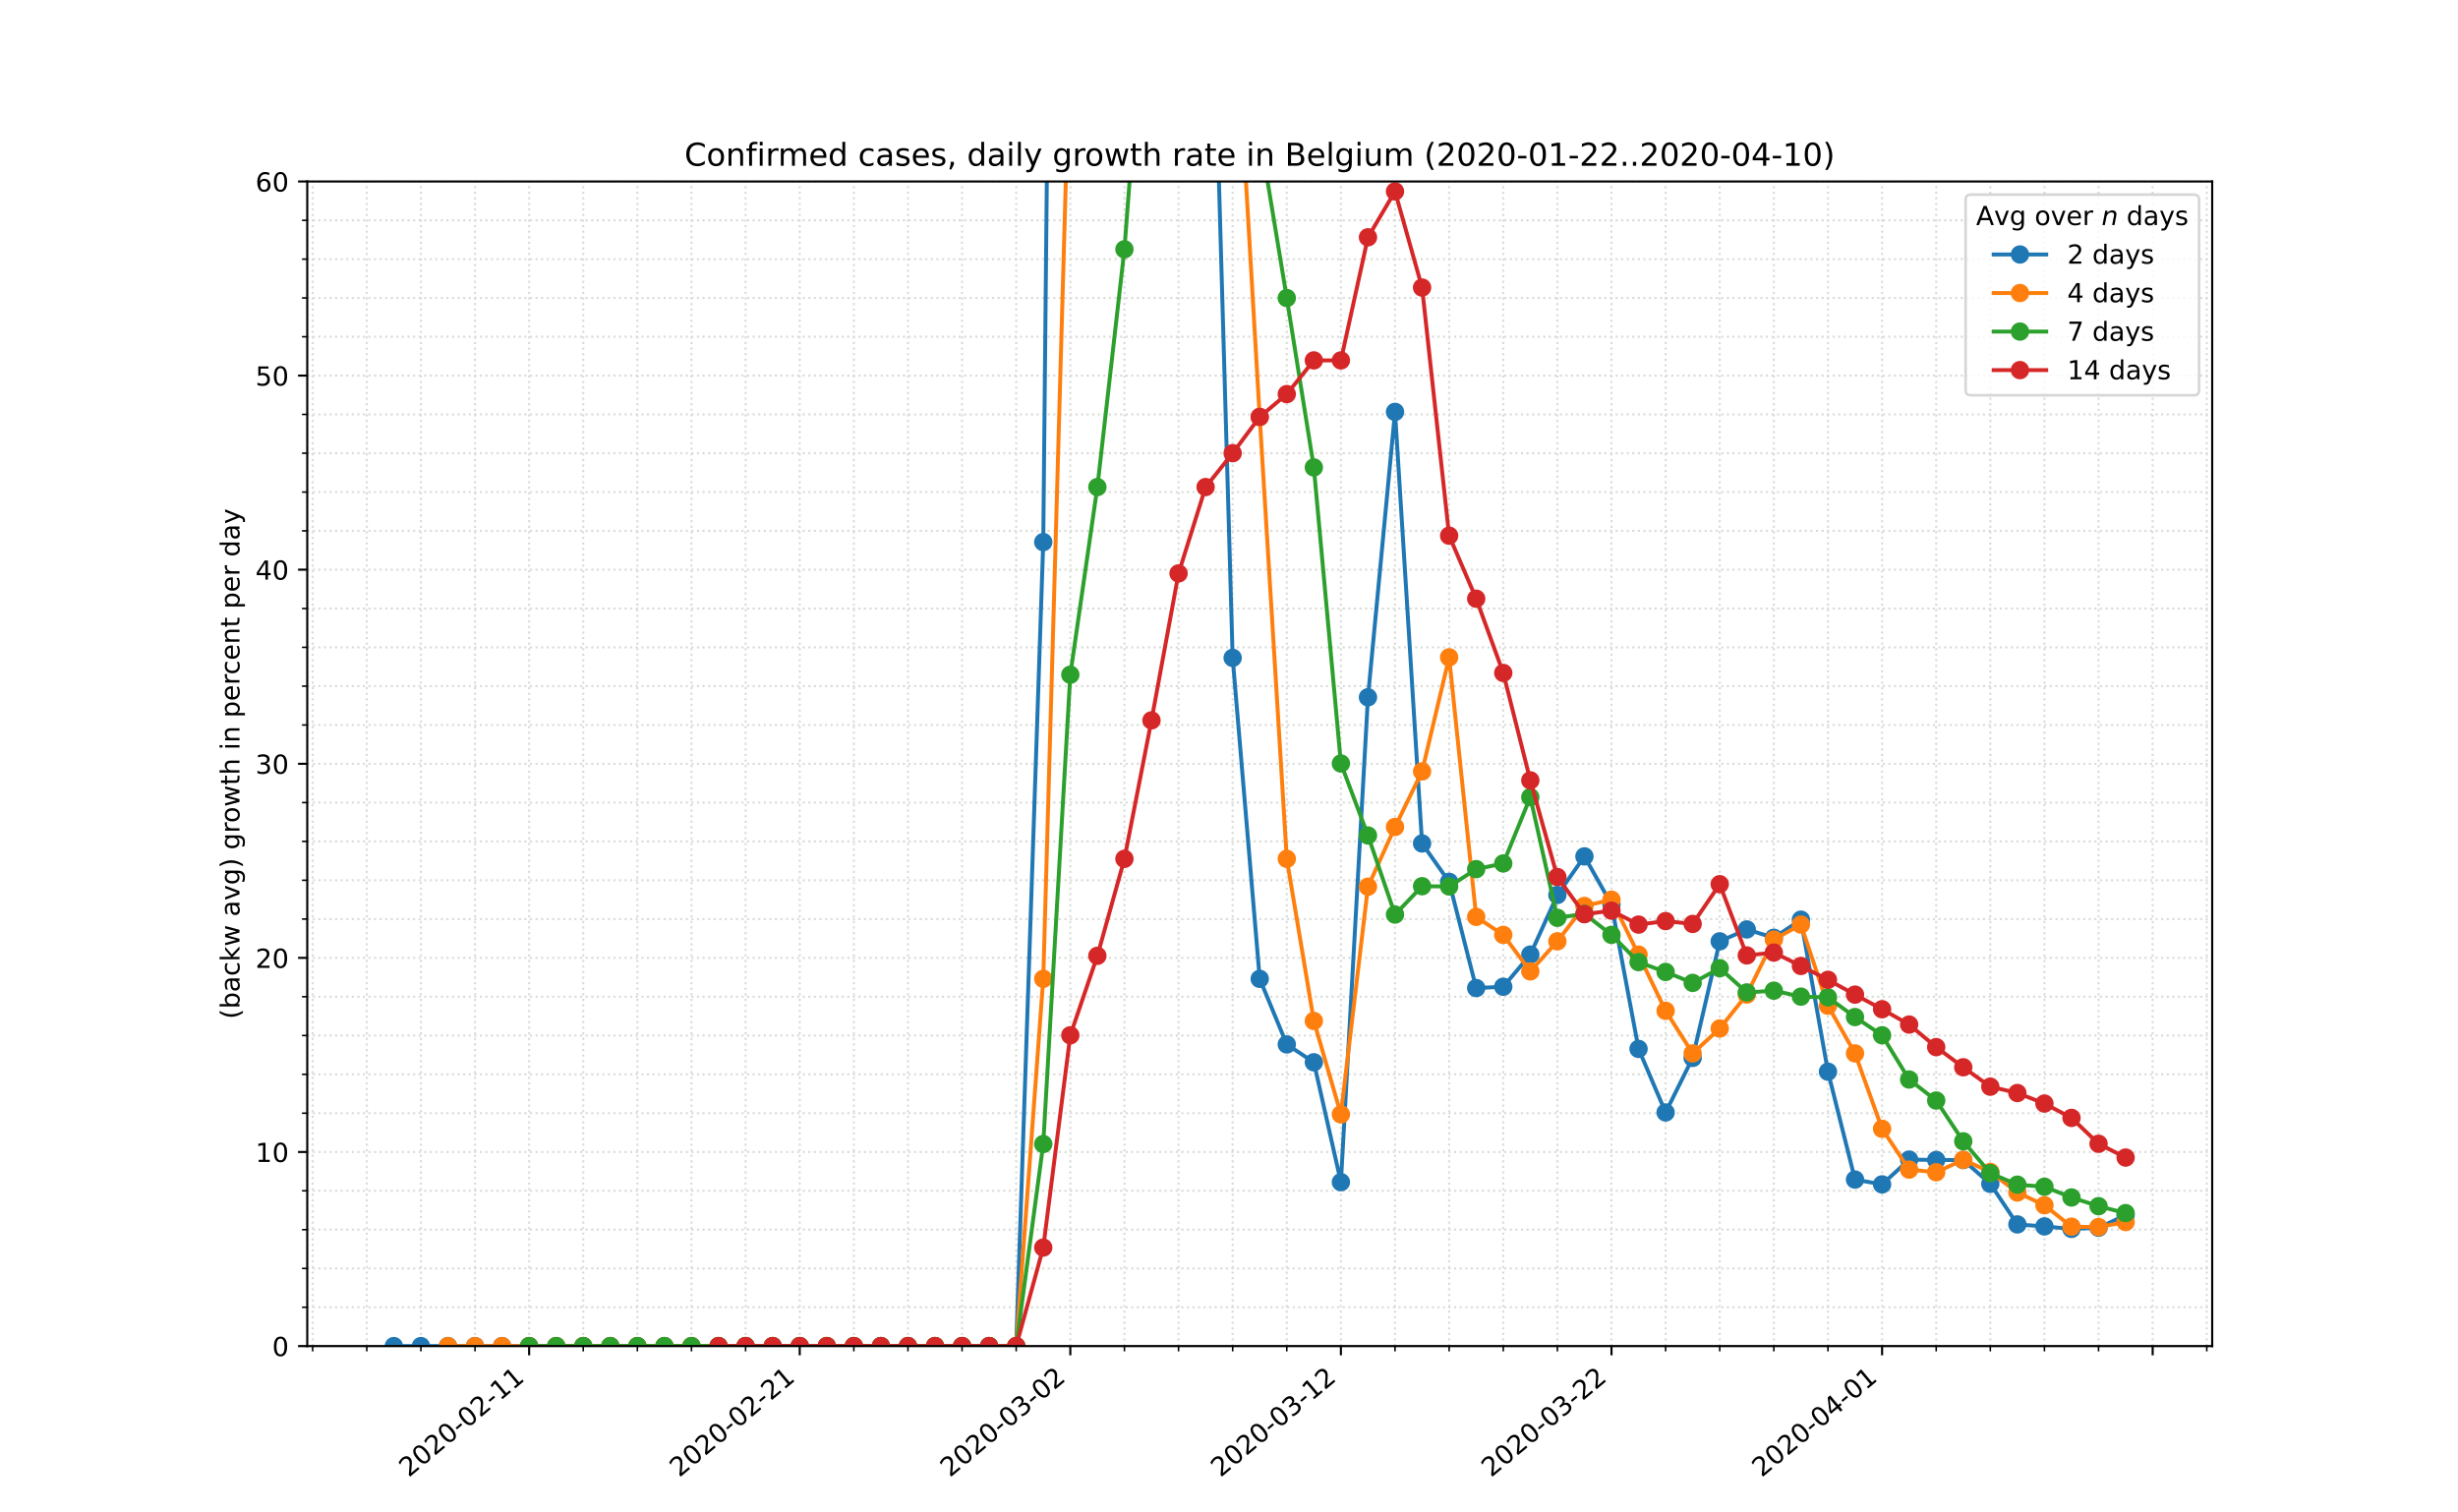 <?xml version="1.0" encoding="utf-8" standalone="no"?>
<!DOCTYPE svg PUBLIC "-//W3C//DTD SVG 1.1//EN"
  "http://www.w3.org/Graphics/SVG/1.1/DTD/svg11.dtd">
<!-- Created with matplotlib (https://matplotlib.org/) -->
<svg height="576pt" version="1.1" viewBox="0 0 936 576" width="936pt" xmlns="http://www.w3.org/2000/svg" xmlns:xlink="http://www.w3.org/1999/xlink">
 <defs>
  <style type="text/css">
*{stroke-linecap:butt;stroke-linejoin:round;}
  </style>
 </defs>
 <g id="figure_1">
  <g id="patch_1">
   <path d="M 0 576 
L 936 576 
L 936 0 
L 0 0 
z
" style="fill:#ffffff;"/>
  </g>
  <g id="axes_1">
   <g id="patch_2">
    <path d="M 117 512.64 
L 842.4 512.64 
L 842.4 69.12 
L 117 69.12 
z
" style="fill:#ffffff;"/>
   </g>
   <g id="matplotlib.axis_1">
    <g id="xtick_1">
     <g id="line2d_1">
      <path clip-path="url(#pf3fb0858e7)" d="M 201.493 512.64 
L 201.493 69.12 
" style="fill:none;stroke:#d8dcd6;stroke-dasharray:0.8,1.32;stroke-dashoffset:0;stroke-width:0.8;"/>
     </g>
     <g id="line2d_2">
      <defs>
       <path d="M 0 0 
L 0 3.5 
" id="m24b77cc5c9" style="stroke:#000000;stroke-width:0.8;"/>
      </defs>
      <g>
       <use style="stroke:#000000;stroke-width:0.8;" x="201.493" xlink:href="#m24b77cc5c9" y="512.64"/>
      </g>
     </g>
     <g id="text_1">
      <!-- 2020-02-11 -->
      <defs>
       <path d="M 19.188 8.297 
L 53.609 8.297 
L 53.609 0 
L 7.328 0 
L 7.328 8.297 
Q 12.938 14.109 22.625 23.891 
Q 32.328 33.688 34.812 36.531 
Q 39.547 41.844 41.422 45.531 
Q 43.312 49.219 43.312 52.781 
Q 43.312 58.594 39.234 62.25 
Q 35.156 65.922 28.609 65.922 
Q 23.969 65.922 18.812 64.312 
Q 13.672 62.703 7.812 59.422 
L 7.812 69.391 
Q 13.766 71.781 18.938 73 
Q 24.125 74.219 28.422 74.219 
Q 39.75 74.219 46.484 68.547 
Q 53.219 62.891 53.219 53.422 
Q 53.219 48.922 51.531 44.891 
Q 49.859 40.875 45.406 35.406 
Q 44.188 33.984 37.641 27.219 
Q 31.109 20.453 19.188 8.297 
z
" id="DejaVuSans-50"/>
       <path d="M 31.781 66.406 
Q 24.172 66.406 20.328 58.906 
Q 16.5 51.422 16.5 36.375 
Q 16.5 21.391 20.328 13.891 
Q 24.172 6.391 31.781 6.391 
Q 39.453 6.391 43.281 13.891 
Q 47.125 21.391 47.125 36.375 
Q 47.125 51.422 43.281 58.906 
Q 39.453 66.406 31.781 66.406 
z
M 31.781 74.219 
Q 44.047 74.219 50.516 64.516 
Q 56.984 54.828 56.984 36.375 
Q 56.984 17.969 50.516 8.266 
Q 44.047 -1.422 31.781 -1.422 
Q 19.531 -1.422 13.062 8.266 
Q 6.594 17.969 6.594 36.375 
Q 6.594 54.828 13.062 64.516 
Q 19.531 74.219 31.781 74.219 
z
" id="DejaVuSans-48"/>
       <path d="M 4.891 31.391 
L 31.203 31.391 
L 31.203 23.391 
L 4.891 23.391 
z
" id="DejaVuSans-45"/>
       <path d="M 12.406 8.297 
L 28.516 8.297 
L 28.516 63.922 
L 10.984 60.406 
L 10.984 69.391 
L 28.422 72.906 
L 38.281 72.906 
L 38.281 8.297 
L 54.391 8.297 
L 54.391 0 
L 12.406 0 
z
" id="DejaVuSans-49"/>
      </defs>
      <g transform="translate(155.637 562.817)rotate(-40)scale(0.1 -0.1)">
       <use xlink:href="#DejaVuSans-50"/>
       <use x="63.623" xlink:href="#DejaVuSans-48"/>
       <use x="127.246" xlink:href="#DejaVuSans-50"/>
       <use x="190.869" xlink:href="#DejaVuSans-48"/>
       <use x="254.492" xlink:href="#DejaVuSans-45"/>
       <use x="290.576" xlink:href="#DejaVuSans-48"/>
       <use x="354.199" xlink:href="#DejaVuSans-50"/>
       <use x="417.822" xlink:href="#DejaVuSans-45"/>
       <use x="453.906" xlink:href="#DejaVuSans-49"/>
       <use x="517.529" xlink:href="#DejaVuSans-49"/>
      </g>
     </g>
    </g>
    <g id="xtick_2">
     <g id="line2d_3">
      <path clip-path="url(#pf3fb0858e7)" d="M 304.532 512.64 
L 304.532 69.12 
" style="fill:none;stroke:#d8dcd6;stroke-dasharray:0.8,1.32;stroke-dashoffset:0;stroke-width:0.8;"/>
     </g>
     <g id="line2d_4">
      <g>
       <use style="stroke:#000000;stroke-width:0.8;" x="304.532" xlink:href="#m24b77cc5c9" y="512.64"/>
      </g>
     </g>
     <g id="text_2">
      <!-- 2020-02-21 -->
      <g transform="translate(258.676 562.817)rotate(-40)scale(0.1 -0.1)">
       <use xlink:href="#DejaVuSans-50"/>
       <use x="63.623" xlink:href="#DejaVuSans-48"/>
       <use x="127.246" xlink:href="#DejaVuSans-50"/>
       <use x="190.869" xlink:href="#DejaVuSans-48"/>
       <use x="254.492" xlink:href="#DejaVuSans-45"/>
       <use x="290.576" xlink:href="#DejaVuSans-48"/>
       <use x="354.199" xlink:href="#DejaVuSans-50"/>
       <use x="417.822" xlink:href="#DejaVuSans-45"/>
       <use x="453.906" xlink:href="#DejaVuSans-50"/>
       <use x="517.529" xlink:href="#DejaVuSans-49"/>
      </g>
     </g>
    </g>
    <g id="xtick_3">
     <g id="line2d_5">
      <path clip-path="url(#pf3fb0858e7)" d="M 407.572 512.64 
L 407.572 69.12 
" style="fill:none;stroke:#d8dcd6;stroke-dasharray:0.8,1.32;stroke-dashoffset:0;stroke-width:0.8;"/>
     </g>
     <g id="line2d_6">
      <g>
       <use style="stroke:#000000;stroke-width:0.8;" x="407.572" xlink:href="#m24b77cc5c9" y="512.64"/>
      </g>
     </g>
     <g id="text_3">
      <!-- 2020-03-02 -->
      <defs>
       <path d="M 40.578 39.312 
Q 47.656 37.797 51.625 33 
Q 55.609 28.219 55.609 21.188 
Q 55.609 10.406 48.188 4.484 
Q 40.766 -1.422 27.094 -1.422 
Q 22.516 -1.422 17.656 -0.516 
Q 12.797 0.391 7.625 2.203 
L 7.625 11.719 
Q 11.719 9.328 16.594 8.109 
Q 21.484 6.891 26.812 6.891 
Q 36.078 6.891 40.938 10.547 
Q 45.797 14.203 45.797 21.188 
Q 45.797 27.641 41.281 31.266 
Q 36.766 34.906 28.719 34.906 
L 20.219 34.906 
L 20.219 43.016 
L 29.109 43.016 
Q 36.375 43.016 40.234 45.922 
Q 44.094 48.828 44.094 54.297 
Q 44.094 59.906 40.109 62.906 
Q 36.141 65.922 28.719 65.922 
Q 24.656 65.922 20.016 65.031 
Q 15.375 64.156 9.812 62.312 
L 9.812 71.094 
Q 15.438 72.656 20.344 73.438 
Q 25.25 74.219 29.594 74.219 
Q 40.828 74.219 47.359 69.109 
Q 53.906 64.016 53.906 55.328 
Q 53.906 49.266 50.438 45.094 
Q 46.969 40.922 40.578 39.312 
z
" id="DejaVuSans-51"/>
      </defs>
      <g transform="translate(361.716 562.817)rotate(-40)scale(0.1 -0.1)">
       <use xlink:href="#DejaVuSans-50"/>
       <use x="63.623" xlink:href="#DejaVuSans-48"/>
       <use x="127.246" xlink:href="#DejaVuSans-50"/>
       <use x="190.869" xlink:href="#DejaVuSans-48"/>
       <use x="254.492" xlink:href="#DejaVuSans-45"/>
       <use x="290.576" xlink:href="#DejaVuSans-48"/>
       <use x="354.199" xlink:href="#DejaVuSans-51"/>
       <use x="417.822" xlink:href="#DejaVuSans-45"/>
       <use x="453.906" xlink:href="#DejaVuSans-48"/>
       <use x="517.529" xlink:href="#DejaVuSans-50"/>
      </g>
     </g>
    </g>
    <g id="xtick_4">
     <g id="line2d_7">
      <path clip-path="url(#pf3fb0858e7)" d="M 510.612 512.64 
L 510.612 69.12 
" style="fill:none;stroke:#d8dcd6;stroke-dasharray:0.8,1.32;stroke-dashoffset:0;stroke-width:0.8;"/>
     </g>
     <g id="line2d_8">
      <g>
       <use style="stroke:#000000;stroke-width:0.8;" x="510.612" xlink:href="#m24b77cc5c9" y="512.64"/>
      </g>
     </g>
     <g id="text_4">
      <!-- 2020-03-12 -->
      <g transform="translate(464.756 562.817)rotate(-40)scale(0.1 -0.1)">
       <use xlink:href="#DejaVuSans-50"/>
       <use x="63.623" xlink:href="#DejaVuSans-48"/>
       <use x="127.246" xlink:href="#DejaVuSans-50"/>
       <use x="190.869" xlink:href="#DejaVuSans-48"/>
       <use x="254.492" xlink:href="#DejaVuSans-45"/>
       <use x="290.576" xlink:href="#DejaVuSans-48"/>
       <use x="354.199" xlink:href="#DejaVuSans-51"/>
       <use x="417.822" xlink:href="#DejaVuSans-45"/>
       <use x="453.906" xlink:href="#DejaVuSans-49"/>
       <use x="517.529" xlink:href="#DejaVuSans-50"/>
      </g>
     </g>
    </g>
    <g id="xtick_5">
     <g id="line2d_9">
      <path clip-path="url(#pf3fb0858e7)" d="M 613.652 512.64 
L 613.652 69.12 
" style="fill:none;stroke:#d8dcd6;stroke-dasharray:0.8,1.32;stroke-dashoffset:0;stroke-width:0.8;"/>
     </g>
     <g id="line2d_10">
      <g>
       <use style="stroke:#000000;stroke-width:0.8;" x="613.652" xlink:href="#m24b77cc5c9" y="512.64"/>
      </g>
     </g>
     <g id="text_5">
      <!-- 2020-03-22 -->
      <g transform="translate(567.796 562.817)rotate(-40)scale(0.1 -0.1)">
       <use xlink:href="#DejaVuSans-50"/>
       <use x="63.623" xlink:href="#DejaVuSans-48"/>
       <use x="127.246" xlink:href="#DejaVuSans-50"/>
       <use x="190.869" xlink:href="#DejaVuSans-48"/>
       <use x="254.492" xlink:href="#DejaVuSans-45"/>
       <use x="290.576" xlink:href="#DejaVuSans-48"/>
       <use x="354.199" xlink:href="#DejaVuSans-51"/>
       <use x="417.822" xlink:href="#DejaVuSans-45"/>
       <use x="453.906" xlink:href="#DejaVuSans-50"/>
       <use x="517.529" xlink:href="#DejaVuSans-50"/>
      </g>
     </g>
    </g>
    <g id="xtick_6">
     <g id="line2d_11">
      <path clip-path="url(#pf3fb0858e7)" d="M 716.691 512.64 
L 716.691 69.12 
" style="fill:none;stroke:#d8dcd6;stroke-dasharray:0.8,1.32;stroke-dashoffset:0;stroke-width:0.8;"/>
     </g>
     <g id="line2d_12">
      <g>
       <use style="stroke:#000000;stroke-width:0.8;" x="716.691" xlink:href="#m24b77cc5c9" y="512.64"/>
      </g>
     </g>
     <g id="text_6">
      <!-- 2020-04-01 -->
      <defs>
       <path d="M 37.797 64.312 
L 12.891 25.391 
L 37.797 25.391 
z
M 35.203 72.906 
L 47.609 72.906 
L 47.609 25.391 
L 58.016 25.391 
L 58.016 17.188 
L 47.609 17.188 
L 47.609 0 
L 37.797 0 
L 37.797 17.188 
L 4.891 17.188 
L 4.891 26.703 
z
" id="DejaVuSans-52"/>
      </defs>
      <g transform="translate(670.836 562.817)rotate(-40)scale(0.1 -0.1)">
       <use xlink:href="#DejaVuSans-50"/>
       <use x="63.623" xlink:href="#DejaVuSans-48"/>
       <use x="127.246" xlink:href="#DejaVuSans-50"/>
       <use x="190.869" xlink:href="#DejaVuSans-48"/>
       <use x="254.492" xlink:href="#DejaVuSans-45"/>
       <use x="290.576" xlink:href="#DejaVuSans-48"/>
       <use x="354.199" xlink:href="#DejaVuSans-52"/>
       <use x="417.822" xlink:href="#DejaVuSans-45"/>
       <use x="453.906" xlink:href="#DejaVuSans-48"/>
       <use x="517.529" xlink:href="#DejaVuSans-49"/>
      </g>
     </g>
    </g>
    <g id="xtick_7">
     <g id="line2d_13">
      <path clip-path="url(#pf3fb0858e7)" d="M 819.731 512.64 
L 819.731 69.12 
" style="fill:none;stroke:#d8dcd6;stroke-dasharray:0.8,1.32;stroke-dashoffset:0;stroke-width:0.8;"/>
     </g>
     <g id="line2d_14">
      <g>
       <use style="stroke:#000000;stroke-width:0.8;" x="819.731" xlink:href="#m24b77cc5c9" y="512.64"/>
      </g>
     </g>
    </g>
    <g id="xtick_8">
     <g id="line2d_15">
      <path clip-path="url(#pf3fb0858e7)" d="M 119.061 512.64 
L 119.061 69.12 
" style="fill:none;stroke:#d8dcd6;stroke-dasharray:0.8,1.32;stroke-dashoffset:0;stroke-width:0.8;"/>
     </g>
     <g id="line2d_16">
      <defs>
       <path d="M 0 0 
L 0 2 
" id="m7dc8091118" style="stroke:#000000;stroke-width:0.6;"/>
      </defs>
      <g>
       <use style="stroke:#000000;stroke-width:0.6;" x="119.061" xlink:href="#m7dc8091118" y="512.64"/>
      </g>
     </g>
    </g>
    <g id="xtick_9">
     <g id="line2d_17">
      <path clip-path="url(#pf3fb0858e7)" d="M 139.669 512.64 
L 139.669 69.12 
" style="fill:none;stroke:#d8dcd6;stroke-dasharray:0.8,1.32;stroke-dashoffset:0;stroke-width:0.8;"/>
     </g>
     <g id="line2d_18">
      <g>
       <use style="stroke:#000000;stroke-width:0.6;" x="139.669" xlink:href="#m7dc8091118" y="512.64"/>
      </g>
     </g>
    </g>
    <g id="xtick_10">
     <g id="line2d_19">
      <path clip-path="url(#pf3fb0858e7)" d="M 160.277 512.64 
L 160.277 69.12 
" style="fill:none;stroke:#d8dcd6;stroke-dasharray:0.8,1.32;stroke-dashoffset:0;stroke-width:0.8;"/>
     </g>
     <g id="line2d_20">
      <g>
       <use style="stroke:#000000;stroke-width:0.6;" x="160.277" xlink:href="#m7dc8091118" y="512.64"/>
      </g>
     </g>
    </g>
    <g id="xtick_11">
     <g id="line2d_21">
      <path clip-path="url(#pf3fb0858e7)" d="M 180.885 512.64 
L 180.885 69.12 
" style="fill:none;stroke:#d8dcd6;stroke-dasharray:0.8,1.32;stroke-dashoffset:0;stroke-width:0.8;"/>
     </g>
     <g id="line2d_22">
      <g>
       <use style="stroke:#000000;stroke-width:0.6;" x="180.885" xlink:href="#m7dc8091118" y="512.64"/>
      </g>
     </g>
    </g>
    <g id="xtick_12">
     <g id="line2d_23">
      <path clip-path="url(#pf3fb0858e7)" d="M 222.101 512.64 
L 222.101 69.12 
" style="fill:none;stroke:#d8dcd6;stroke-dasharray:0.8,1.32;stroke-dashoffset:0;stroke-width:0.8;"/>
     </g>
     <g id="line2d_24">
      <g>
       <use style="stroke:#000000;stroke-width:0.6;" x="222.101" xlink:href="#m7dc8091118" y="512.64"/>
      </g>
     </g>
    </g>
    <g id="xtick_13">
     <g id="line2d_25">
      <path clip-path="url(#pf3fb0858e7)" d="M 242.709 512.64 
L 242.709 69.12 
" style="fill:none;stroke:#d8dcd6;stroke-dasharray:0.8,1.32;stroke-dashoffset:0;stroke-width:0.8;"/>
     </g>
     <g id="line2d_26">
      <g>
       <use style="stroke:#000000;stroke-width:0.6;" x="242.709" xlink:href="#m7dc8091118" y="512.64"/>
      </g>
     </g>
    </g>
    <g id="xtick_14">
     <g id="line2d_27">
      <path clip-path="url(#pf3fb0858e7)" d="M 263.316 512.64 
L 263.316 69.12 
" style="fill:none;stroke:#d8dcd6;stroke-dasharray:0.8,1.32;stroke-dashoffset:0;stroke-width:0.8;"/>
     </g>
     <g id="line2d_28">
      <g>
       <use style="stroke:#000000;stroke-width:0.6;" x="263.316" xlink:href="#m7dc8091118" y="512.64"/>
      </g>
     </g>
    </g>
    <g id="xtick_15">
     <g id="line2d_29">
      <path clip-path="url(#pf3fb0858e7)" d="M 283.924 512.64 
L 283.924 69.12 
" style="fill:none;stroke:#d8dcd6;stroke-dasharray:0.8,1.32;stroke-dashoffset:0;stroke-width:0.8;"/>
     </g>
     <g id="line2d_30">
      <g>
       <use style="stroke:#000000;stroke-width:0.6;" x="283.924" xlink:href="#m7dc8091118" y="512.64"/>
      </g>
     </g>
    </g>
    <g id="xtick_16">
     <g id="line2d_31">
      <path clip-path="url(#pf3fb0858e7)" d="M 325.14 512.64 
L 325.14 69.12 
" style="fill:none;stroke:#d8dcd6;stroke-dasharray:0.8,1.32;stroke-dashoffset:0;stroke-width:0.8;"/>
     </g>
     <g id="line2d_32">
      <g>
       <use style="stroke:#000000;stroke-width:0.6;" x="325.14" xlink:href="#m7dc8091118" y="512.64"/>
      </g>
     </g>
    </g>
    <g id="xtick_17">
     <g id="line2d_33">
      <path clip-path="url(#pf3fb0858e7)" d="M 345.748 512.64 
L 345.748 69.12 
" style="fill:none;stroke:#d8dcd6;stroke-dasharray:0.8,1.32;stroke-dashoffset:0;stroke-width:0.8;"/>
     </g>
     <g id="line2d_34">
      <g>
       <use style="stroke:#000000;stroke-width:0.6;" x="345.748" xlink:href="#m7dc8091118" y="512.64"/>
      </g>
     </g>
    </g>
    <g id="xtick_18">
     <g id="line2d_35">
      <path clip-path="url(#pf3fb0858e7)" d="M 366.356 512.64 
L 366.356 69.12 
" style="fill:none;stroke:#d8dcd6;stroke-dasharray:0.8,1.32;stroke-dashoffset:0;stroke-width:0.8;"/>
     </g>
     <g id="line2d_36">
      <g>
       <use style="stroke:#000000;stroke-width:0.6;" x="366.356" xlink:href="#m7dc8091118" y="512.64"/>
      </g>
     </g>
    </g>
    <g id="xtick_19">
     <g id="line2d_37">
      <path clip-path="url(#pf3fb0858e7)" d="M 386.964 512.64 
L 386.964 69.12 
" style="fill:none;stroke:#d8dcd6;stroke-dasharray:0.8,1.32;stroke-dashoffset:0;stroke-width:0.8;"/>
     </g>
     <g id="line2d_38">
      <g>
       <use style="stroke:#000000;stroke-width:0.6;" x="386.964" xlink:href="#m7dc8091118" y="512.64"/>
      </g>
     </g>
    </g>
    <g id="xtick_20">
     <g id="line2d_39">
      <path clip-path="url(#pf3fb0858e7)" d="M 428.18 512.64 
L 428.18 69.12 
" style="fill:none;stroke:#d8dcd6;stroke-dasharray:0.8,1.32;stroke-dashoffset:0;stroke-width:0.8;"/>
     </g>
     <g id="line2d_40">
      <g>
       <use style="stroke:#000000;stroke-width:0.6;" x="428.18" xlink:href="#m7dc8091118" y="512.64"/>
      </g>
     </g>
    </g>
    <g id="xtick_21">
     <g id="line2d_41">
      <path clip-path="url(#pf3fb0858e7)" d="M 448.788 512.64 
L 448.788 69.12 
" style="fill:none;stroke:#d8dcd6;stroke-dasharray:0.8,1.32;stroke-dashoffset:0;stroke-width:0.8;"/>
     </g>
     <g id="line2d_42">
      <g>
       <use style="stroke:#000000;stroke-width:0.6;" x="448.788" xlink:href="#m7dc8091118" y="512.64"/>
      </g>
     </g>
    </g>
    <g id="xtick_22">
     <g id="line2d_43">
      <path clip-path="url(#pf3fb0858e7)" d="M 469.396 512.64 
L 469.396 69.12 
" style="fill:none;stroke:#d8dcd6;stroke-dasharray:0.8,1.32;stroke-dashoffset:0;stroke-width:0.8;"/>
     </g>
     <g id="line2d_44">
      <g>
       <use style="stroke:#000000;stroke-width:0.6;" x="469.396" xlink:href="#m7dc8091118" y="512.64"/>
      </g>
     </g>
    </g>
    <g id="xtick_23">
     <g id="line2d_45">
      <path clip-path="url(#pf3fb0858e7)" d="M 490.004 512.64 
L 490.004 69.12 
" style="fill:none;stroke:#d8dcd6;stroke-dasharray:0.8,1.32;stroke-dashoffset:0;stroke-width:0.8;"/>
     </g>
     <g id="line2d_46">
      <g>
       <use style="stroke:#000000;stroke-width:0.6;" x="490.004" xlink:href="#m7dc8091118" y="512.64"/>
      </g>
     </g>
    </g>
    <g id="xtick_24">
     <g id="line2d_47">
      <path clip-path="url(#pf3fb0858e7)" d="M 531.22 512.64 
L 531.22 69.12 
" style="fill:none;stroke:#d8dcd6;stroke-dasharray:0.8,1.32;stroke-dashoffset:0;stroke-width:0.8;"/>
     </g>
     <g id="line2d_48">
      <g>
       <use style="stroke:#000000;stroke-width:0.6;" x="531.22" xlink:href="#m7dc8091118" y="512.64"/>
      </g>
     </g>
    </g>
    <g id="xtick_25">
     <g id="line2d_49">
      <path clip-path="url(#pf3fb0858e7)" d="M 551.828 512.64 
L 551.828 69.12 
" style="fill:none;stroke:#d8dcd6;stroke-dasharray:0.8,1.32;stroke-dashoffset:0;stroke-width:0.8;"/>
     </g>
     <g id="line2d_50">
      <g>
       <use style="stroke:#000000;stroke-width:0.6;" x="551.828" xlink:href="#m7dc8091118" y="512.64"/>
      </g>
     </g>
    </g>
    <g id="xtick_26">
     <g id="line2d_51">
      <path clip-path="url(#pf3fb0858e7)" d="M 572.436 512.64 
L 572.436 69.12 
" style="fill:none;stroke:#d8dcd6;stroke-dasharray:0.8,1.32;stroke-dashoffset:0;stroke-width:0.8;"/>
     </g>
     <g id="line2d_52">
      <g>
       <use style="stroke:#000000;stroke-width:0.6;" x="572.436" xlink:href="#m7dc8091118" y="512.64"/>
      </g>
     </g>
    </g>
    <g id="xtick_27">
     <g id="line2d_53">
      <path clip-path="url(#pf3fb0858e7)" d="M 593.044 512.64 
L 593.044 69.12 
" style="fill:none;stroke:#d8dcd6;stroke-dasharray:0.8,1.32;stroke-dashoffset:0;stroke-width:0.8;"/>
     </g>
     <g id="line2d_54">
      <g>
       <use style="stroke:#000000;stroke-width:0.6;" x="593.044" xlink:href="#m7dc8091118" y="512.64"/>
      </g>
     </g>
    </g>
    <g id="xtick_28">
     <g id="line2d_55">
      <path clip-path="url(#pf3fb0858e7)" d="M 634.26 512.64 
L 634.26 69.12 
" style="fill:none;stroke:#d8dcd6;stroke-dasharray:0.8,1.32;stroke-dashoffset:0;stroke-width:0.8;"/>
     </g>
     <g id="line2d_56">
      <g>
       <use style="stroke:#000000;stroke-width:0.6;" x="634.26" xlink:href="#m7dc8091118" y="512.64"/>
      </g>
     </g>
    </g>
    <g id="xtick_29">
     <g id="line2d_57">
      <path clip-path="url(#pf3fb0858e7)" d="M 654.868 512.64 
L 654.868 69.12 
" style="fill:none;stroke:#d8dcd6;stroke-dasharray:0.8,1.32;stroke-dashoffset:0;stroke-width:0.8;"/>
     </g>
     <g id="line2d_58">
      <g>
       <use style="stroke:#000000;stroke-width:0.6;" x="654.868" xlink:href="#m7dc8091118" y="512.64"/>
      </g>
     </g>
    </g>
    <g id="xtick_30">
     <g id="line2d_59">
      <path clip-path="url(#pf3fb0858e7)" d="M 675.476 512.64 
L 675.476 69.12 
" style="fill:none;stroke:#d8dcd6;stroke-dasharray:0.8,1.32;stroke-dashoffset:0;stroke-width:0.8;"/>
     </g>
     <g id="line2d_60">
      <g>
       <use style="stroke:#000000;stroke-width:0.6;" x="675.476" xlink:href="#m7dc8091118" y="512.64"/>
      </g>
     </g>
    </g>
    <g id="xtick_31">
     <g id="line2d_61">
      <path clip-path="url(#pf3fb0858e7)" d="M 696.084 512.64 
L 696.084 69.12 
" style="fill:none;stroke:#d8dcd6;stroke-dasharray:0.8,1.32;stroke-dashoffset:0;stroke-width:0.8;"/>
     </g>
     <g id="line2d_62">
      <g>
       <use style="stroke:#000000;stroke-width:0.6;" x="696.084" xlink:href="#m7dc8091118" y="512.64"/>
      </g>
     </g>
    </g>
    <g id="xtick_32">
     <g id="line2d_63">
      <path clip-path="url(#pf3fb0858e7)" d="M 737.299 512.64 
L 737.299 69.12 
" style="fill:none;stroke:#d8dcd6;stroke-dasharray:0.8,1.32;stroke-dashoffset:0;stroke-width:0.8;"/>
     </g>
     <g id="line2d_64">
      <g>
       <use style="stroke:#000000;stroke-width:0.6;" x="737.299" xlink:href="#m7dc8091118" y="512.64"/>
      </g>
     </g>
    </g>
    <g id="xtick_33">
     <g id="line2d_65">
      <path clip-path="url(#pf3fb0858e7)" d="M 757.907 512.64 
L 757.907 69.12 
" style="fill:none;stroke:#d8dcd6;stroke-dasharray:0.8,1.32;stroke-dashoffset:0;stroke-width:0.8;"/>
     </g>
     <g id="line2d_66">
      <g>
       <use style="stroke:#000000;stroke-width:0.6;" x="757.907" xlink:href="#m7dc8091118" y="512.64"/>
      </g>
     </g>
    </g>
    <g id="xtick_34">
     <g id="line2d_67">
      <path clip-path="url(#pf3fb0858e7)" d="M 778.515 512.64 
L 778.515 69.12 
" style="fill:none;stroke:#d8dcd6;stroke-dasharray:0.8,1.32;stroke-dashoffset:0;stroke-width:0.8;"/>
     </g>
     <g id="line2d_68">
      <g>
       <use style="stroke:#000000;stroke-width:0.6;" x="778.515" xlink:href="#m7dc8091118" y="512.64"/>
      </g>
     </g>
    </g>
    <g id="xtick_35">
     <g id="line2d_69">
      <path clip-path="url(#pf3fb0858e7)" d="M 799.123 512.64 
L 799.123 69.12 
" style="fill:none;stroke:#d8dcd6;stroke-dasharray:0.8,1.32;stroke-dashoffset:0;stroke-width:0.8;"/>
     </g>
     <g id="line2d_70">
      <g>
       <use style="stroke:#000000;stroke-width:0.6;" x="799.123" xlink:href="#m7dc8091118" y="512.64"/>
      </g>
     </g>
    </g>
    <g id="xtick_36">
     <g id="line2d_71">
      <path clip-path="url(#pf3fb0858e7)" d="M 840.339 512.64 
L 840.339 69.12 
" style="fill:none;stroke:#d8dcd6;stroke-dasharray:0.8,1.32;stroke-dashoffset:0;stroke-width:0.8;"/>
     </g>
     <g id="line2d_72">
      <g>
       <use style="stroke:#000000;stroke-width:0.6;" x="840.339" xlink:href="#m7dc8091118" y="512.64"/>
      </g>
     </g>
    </g>
   </g>
   <g id="matplotlib.axis_2">
    <g id="ytick_1">
     <g id="line2d_73">
      <path clip-path="url(#pf3fb0858e7)" d="M 117 512.64 
L 842.4 512.64 
" style="fill:none;stroke:#d8dcd6;stroke-dasharray:0.8,1.32;stroke-dashoffset:0;stroke-width:0.8;"/>
     </g>
     <g id="line2d_74">
      <defs>
       <path d="M 0 0 
L -3.5 0 
" id="mdb0b7ea2c4" style="stroke:#000000;stroke-width:0.8;"/>
      </defs>
      <g>
       <use style="stroke:#000000;stroke-width:0.8;" x="117" xlink:href="#mdb0b7ea2c4" y="512.64"/>
      </g>
     </g>
     <g id="text_7">
      <!-- 0 -->
      <g transform="translate(103.638 516.439)scale(0.1 -0.1)">
       <use xlink:href="#DejaVuSans-48"/>
      </g>
     </g>
    </g>
    <g id="ytick_2">
     <g id="line2d_75">
      <path clip-path="url(#pf3fb0858e7)" d="M 117 438.72 
L 842.4 438.72 
" style="fill:none;stroke:#d8dcd6;stroke-dasharray:0.8,1.32;stroke-dashoffset:0;stroke-width:0.8;"/>
     </g>
     <g id="line2d_76">
      <g>
       <use style="stroke:#000000;stroke-width:0.8;" x="117" xlink:href="#mdb0b7ea2c4" y="438.72"/>
      </g>
     </g>
     <g id="text_8">
      <!-- 10 -->
      <g transform="translate(97.275 442.519)scale(0.1 -0.1)">
       <use xlink:href="#DejaVuSans-49"/>
       <use x="63.623" xlink:href="#DejaVuSans-48"/>
      </g>
     </g>
    </g>
    <g id="ytick_3">
     <g id="line2d_77">
      <path clip-path="url(#pf3fb0858e7)" d="M 117 364.8 
L 842.4 364.8 
" style="fill:none;stroke:#d8dcd6;stroke-dasharray:0.8,1.32;stroke-dashoffset:0;stroke-width:0.8;"/>
     </g>
     <g id="line2d_78">
      <g>
       <use style="stroke:#000000;stroke-width:0.8;" x="117" xlink:href="#mdb0b7ea2c4" y="364.8"/>
      </g>
     </g>
     <g id="text_9">
      <!-- 20 -->
      <g transform="translate(97.275 368.599)scale(0.1 -0.1)">
       <use xlink:href="#DejaVuSans-50"/>
       <use x="63.623" xlink:href="#DejaVuSans-48"/>
      </g>
     </g>
    </g>
    <g id="ytick_4">
     <g id="line2d_79">
      <path clip-path="url(#pf3fb0858e7)" d="M 117 290.88 
L 842.4 290.88 
" style="fill:none;stroke:#d8dcd6;stroke-dasharray:0.8,1.32;stroke-dashoffset:0;stroke-width:0.8;"/>
     </g>
     <g id="line2d_80">
      <g>
       <use style="stroke:#000000;stroke-width:0.8;" x="117" xlink:href="#mdb0b7ea2c4" y="290.88"/>
      </g>
     </g>
     <g id="text_10">
      <!-- 30 -->
      <g transform="translate(97.275 294.679)scale(0.1 -0.1)">
       <use xlink:href="#DejaVuSans-51"/>
       <use x="63.623" xlink:href="#DejaVuSans-48"/>
      </g>
     </g>
    </g>
    <g id="ytick_5">
     <g id="line2d_81">
      <path clip-path="url(#pf3fb0858e7)" d="M 117 216.96 
L 842.4 216.96 
" style="fill:none;stroke:#d8dcd6;stroke-dasharray:0.8,1.32;stroke-dashoffset:0;stroke-width:0.8;"/>
     </g>
     <g id="line2d_82">
      <g>
       <use style="stroke:#000000;stroke-width:0.8;" x="117" xlink:href="#mdb0b7ea2c4" y="216.96"/>
      </g>
     </g>
     <g id="text_11">
      <!-- 40 -->
      <g transform="translate(97.275 220.759)scale(0.1 -0.1)">
       <use xlink:href="#DejaVuSans-52"/>
       <use x="63.623" xlink:href="#DejaVuSans-48"/>
      </g>
     </g>
    </g>
    <g id="ytick_6">
     <g id="line2d_83">
      <path clip-path="url(#pf3fb0858e7)" d="M 117 143.04 
L 842.4 143.04 
" style="fill:none;stroke:#d8dcd6;stroke-dasharray:0.8,1.32;stroke-dashoffset:0;stroke-width:0.8;"/>
     </g>
     <g id="line2d_84">
      <g>
       <use style="stroke:#000000;stroke-width:0.8;" x="117" xlink:href="#mdb0b7ea2c4" y="143.04"/>
      </g>
     </g>
     <g id="text_12">
      <!-- 50 -->
      <defs>
       <path d="M 10.797 72.906 
L 49.516 72.906 
L 49.516 64.594 
L 19.828 64.594 
L 19.828 46.734 
Q 21.969 47.469 24.109 47.828 
Q 26.266 48.188 28.422 48.188 
Q 40.625 48.188 47.75 41.5 
Q 54.891 34.812 54.891 23.391 
Q 54.891 11.625 47.562 5.094 
Q 40.234 -1.422 26.906 -1.422 
Q 22.312 -1.422 17.547 -0.641 
Q 12.797 0.141 7.719 1.703 
L 7.719 11.625 
Q 12.109 9.234 16.797 8.062 
Q 21.484 6.891 26.703 6.891 
Q 35.156 6.891 40.078 11.328 
Q 45.016 15.766 45.016 23.391 
Q 45.016 31 40.078 35.438 
Q 35.156 39.891 26.703 39.891 
Q 22.75 39.891 18.812 39.016 
Q 14.891 38.141 10.797 36.281 
z
" id="DejaVuSans-53"/>
      </defs>
      <g transform="translate(97.275 146.839)scale(0.1 -0.1)">
       <use xlink:href="#DejaVuSans-53"/>
       <use x="63.623" xlink:href="#DejaVuSans-48"/>
      </g>
     </g>
    </g>
    <g id="ytick_7">
     <g id="line2d_85">
      <path clip-path="url(#pf3fb0858e7)" d="M 117 69.12 
L 842.4 69.12 
" style="fill:none;stroke:#d8dcd6;stroke-dasharray:0.8,1.32;stroke-dashoffset:0;stroke-width:0.8;"/>
     </g>
     <g id="line2d_86">
      <g>
       <use style="stroke:#000000;stroke-width:0.8;" x="117" xlink:href="#mdb0b7ea2c4" y="69.12"/>
      </g>
     </g>
     <g id="text_13">
      <!-- 60 -->
      <defs>
       <path d="M 33.016 40.375 
Q 26.375 40.375 22.484 35.828 
Q 18.609 31.297 18.609 23.391 
Q 18.609 15.531 22.484 10.953 
Q 26.375 6.391 33.016 6.391 
Q 39.656 6.391 43.531 10.953 
Q 47.406 15.531 47.406 23.391 
Q 47.406 31.297 43.531 35.828 
Q 39.656 40.375 33.016 40.375 
z
M 52.594 71.297 
L 52.594 62.312 
Q 48.875 64.062 45.094 64.984 
Q 41.312 65.922 37.594 65.922 
Q 27.828 65.922 22.672 59.328 
Q 17.531 52.734 16.797 39.406 
Q 19.672 43.656 24.016 45.922 
Q 28.375 48.188 33.594 48.188 
Q 44.578 48.188 50.953 41.516 
Q 57.328 34.859 57.328 23.391 
Q 57.328 12.156 50.688 5.359 
Q 44.047 -1.422 33.016 -1.422 
Q 20.359 -1.422 13.672 8.266 
Q 6.984 17.969 6.984 36.375 
Q 6.984 53.656 15.188 63.938 
Q 23.391 74.219 37.203 74.219 
Q 40.922 74.219 44.703 73.484 
Q 48.484 72.75 52.594 71.297 
z
" id="DejaVuSans-54"/>
      </defs>
      <g transform="translate(97.275 72.919)scale(0.1 -0.1)">
       <use xlink:href="#DejaVuSans-54"/>
       <use x="63.623" xlink:href="#DejaVuSans-48"/>
      </g>
     </g>
    </g>
    <g id="ytick_8">
     <g id="line2d_87">
      <path clip-path="url(#pf3fb0858e7)" d="M 117 497.856 
L 842.4 497.856 
" style="fill:none;stroke:#d8dcd6;stroke-dasharray:0.8,1.32;stroke-dashoffset:0;stroke-width:0.8;"/>
     </g>
     <g id="line2d_88">
      <defs>
       <path d="M 0 0 
L -2 0 
" id="m9852c50fae" style="stroke:#000000;stroke-width:0.6;"/>
      </defs>
      <g>
       <use style="stroke:#000000;stroke-width:0.6;" x="117" xlink:href="#m9852c50fae" y="497.856"/>
      </g>
     </g>
    </g>
    <g id="ytick_9">
     <g id="line2d_89">
      <path clip-path="url(#pf3fb0858e7)" d="M 117 483.072 
L 842.4 483.072 
" style="fill:none;stroke:#d8dcd6;stroke-dasharray:0.8,1.32;stroke-dashoffset:0;stroke-width:0.8;"/>
     </g>
     <g id="line2d_90">
      <g>
       <use style="stroke:#000000;stroke-width:0.6;" x="117" xlink:href="#m9852c50fae" y="483.072"/>
      </g>
     </g>
    </g>
    <g id="ytick_10">
     <g id="line2d_91">
      <path clip-path="url(#pf3fb0858e7)" d="M 117 468.288 
L 842.4 468.288 
" style="fill:none;stroke:#d8dcd6;stroke-dasharray:0.8,1.32;stroke-dashoffset:0;stroke-width:0.8;"/>
     </g>
     <g id="line2d_92">
      <g>
       <use style="stroke:#000000;stroke-width:0.6;" x="117" xlink:href="#m9852c50fae" y="468.288"/>
      </g>
     </g>
    </g>
    <g id="ytick_11">
     <g id="line2d_93">
      <path clip-path="url(#pf3fb0858e7)" d="M 117 453.504 
L 842.4 453.504 
" style="fill:none;stroke:#d8dcd6;stroke-dasharray:0.8,1.32;stroke-dashoffset:0;stroke-width:0.8;"/>
     </g>
     <g id="line2d_94">
      <g>
       <use style="stroke:#000000;stroke-width:0.6;" x="117" xlink:href="#m9852c50fae" y="453.504"/>
      </g>
     </g>
    </g>
    <g id="ytick_12">
     <g id="line2d_95">
      <path clip-path="url(#pf3fb0858e7)" d="M 117 423.936 
L 842.4 423.936 
" style="fill:none;stroke:#d8dcd6;stroke-dasharray:0.8,1.32;stroke-dashoffset:0;stroke-width:0.8;"/>
     </g>
     <g id="line2d_96">
      <g>
       <use style="stroke:#000000;stroke-width:0.6;" x="117" xlink:href="#m9852c50fae" y="423.936"/>
      </g>
     </g>
    </g>
    <g id="ytick_13">
     <g id="line2d_97">
      <path clip-path="url(#pf3fb0858e7)" d="M 117 409.152 
L 842.4 409.152 
" style="fill:none;stroke:#d8dcd6;stroke-dasharray:0.8,1.32;stroke-dashoffset:0;stroke-width:0.8;"/>
     </g>
     <g id="line2d_98">
      <g>
       <use style="stroke:#000000;stroke-width:0.6;" x="117" xlink:href="#m9852c50fae" y="409.152"/>
      </g>
     </g>
    </g>
    <g id="ytick_14">
     <g id="line2d_99">
      <path clip-path="url(#pf3fb0858e7)" d="M 117 394.368 
L 842.4 394.368 
" style="fill:none;stroke:#d8dcd6;stroke-dasharray:0.8,1.32;stroke-dashoffset:0;stroke-width:0.8;"/>
     </g>
     <g id="line2d_100">
      <g>
       <use style="stroke:#000000;stroke-width:0.6;" x="117" xlink:href="#m9852c50fae" y="394.368"/>
      </g>
     </g>
    </g>
    <g id="ytick_15">
     <g id="line2d_101">
      <path clip-path="url(#pf3fb0858e7)" d="M 117 379.584 
L 842.4 379.584 
" style="fill:none;stroke:#d8dcd6;stroke-dasharray:0.8,1.32;stroke-dashoffset:0;stroke-width:0.8;"/>
     </g>
     <g id="line2d_102">
      <g>
       <use style="stroke:#000000;stroke-width:0.6;" x="117" xlink:href="#m9852c50fae" y="379.584"/>
      </g>
     </g>
    </g>
    <g id="ytick_16">
     <g id="line2d_103">
      <path clip-path="url(#pf3fb0858e7)" d="M 117 350.016 
L 842.4 350.016 
" style="fill:none;stroke:#d8dcd6;stroke-dasharray:0.8,1.32;stroke-dashoffset:0;stroke-width:0.8;"/>
     </g>
     <g id="line2d_104">
      <g>
       <use style="stroke:#000000;stroke-width:0.6;" x="117" xlink:href="#m9852c50fae" y="350.016"/>
      </g>
     </g>
    </g>
    <g id="ytick_17">
     <g id="line2d_105">
      <path clip-path="url(#pf3fb0858e7)" d="M 117 335.232 
L 842.4 335.232 
" style="fill:none;stroke:#d8dcd6;stroke-dasharray:0.8,1.32;stroke-dashoffset:0;stroke-width:0.8;"/>
     </g>
     <g id="line2d_106">
      <g>
       <use style="stroke:#000000;stroke-width:0.6;" x="117" xlink:href="#m9852c50fae" y="335.232"/>
      </g>
     </g>
    </g>
    <g id="ytick_18">
     <g id="line2d_107">
      <path clip-path="url(#pf3fb0858e7)" d="M 117 320.448 
L 842.4 320.448 
" style="fill:none;stroke:#d8dcd6;stroke-dasharray:0.8,1.32;stroke-dashoffset:0;stroke-width:0.8;"/>
     </g>
     <g id="line2d_108">
      <g>
       <use style="stroke:#000000;stroke-width:0.6;" x="117" xlink:href="#m9852c50fae" y="320.448"/>
      </g>
     </g>
    </g>
    <g id="ytick_19">
     <g id="line2d_109">
      <path clip-path="url(#pf3fb0858e7)" d="M 117 305.664 
L 842.4 305.664 
" style="fill:none;stroke:#d8dcd6;stroke-dasharray:0.8,1.32;stroke-dashoffset:0;stroke-width:0.8;"/>
     </g>
     <g id="line2d_110">
      <g>
       <use style="stroke:#000000;stroke-width:0.6;" x="117" xlink:href="#m9852c50fae" y="305.664"/>
      </g>
     </g>
    </g>
    <g id="ytick_20">
     <g id="line2d_111">
      <path clip-path="url(#pf3fb0858e7)" d="M 117 276.096 
L 842.4 276.096 
" style="fill:none;stroke:#d8dcd6;stroke-dasharray:0.8,1.32;stroke-dashoffset:0;stroke-width:0.8;"/>
     </g>
     <g id="line2d_112">
      <g>
       <use style="stroke:#000000;stroke-width:0.6;" x="117" xlink:href="#m9852c50fae" y="276.096"/>
      </g>
     </g>
    </g>
    <g id="ytick_21">
     <g id="line2d_113">
      <path clip-path="url(#pf3fb0858e7)" d="M 117 261.312 
L 842.4 261.312 
" style="fill:none;stroke:#d8dcd6;stroke-dasharray:0.8,1.32;stroke-dashoffset:0;stroke-width:0.8;"/>
     </g>
     <g id="line2d_114">
      <g>
       <use style="stroke:#000000;stroke-width:0.6;" x="117" xlink:href="#m9852c50fae" y="261.312"/>
      </g>
     </g>
    </g>
    <g id="ytick_22">
     <g id="line2d_115">
      <path clip-path="url(#pf3fb0858e7)" d="M 117 246.528 
L 842.4 246.528 
" style="fill:none;stroke:#d8dcd6;stroke-dasharray:0.8,1.32;stroke-dashoffset:0;stroke-width:0.8;"/>
     </g>
     <g id="line2d_116">
      <g>
       <use style="stroke:#000000;stroke-width:0.6;" x="117" xlink:href="#m9852c50fae" y="246.528"/>
      </g>
     </g>
    </g>
    <g id="ytick_23">
     <g id="line2d_117">
      <path clip-path="url(#pf3fb0858e7)" d="M 117 231.744 
L 842.4 231.744 
" style="fill:none;stroke:#d8dcd6;stroke-dasharray:0.8,1.32;stroke-dashoffset:0;stroke-width:0.8;"/>
     </g>
     <g id="line2d_118">
      <g>
       <use style="stroke:#000000;stroke-width:0.6;" x="117" xlink:href="#m9852c50fae" y="231.744"/>
      </g>
     </g>
    </g>
    <g id="ytick_24">
     <g id="line2d_119">
      <path clip-path="url(#pf3fb0858e7)" d="M 117 202.176 
L 842.4 202.176 
" style="fill:none;stroke:#d8dcd6;stroke-dasharray:0.8,1.32;stroke-dashoffset:0;stroke-width:0.8;"/>
     </g>
     <g id="line2d_120">
      <g>
       <use style="stroke:#000000;stroke-width:0.6;" x="117" xlink:href="#m9852c50fae" y="202.176"/>
      </g>
     </g>
    </g>
    <g id="ytick_25">
     <g id="line2d_121">
      <path clip-path="url(#pf3fb0858e7)" d="M 117 187.392 
L 842.4 187.392 
" style="fill:none;stroke:#d8dcd6;stroke-dasharray:0.8,1.32;stroke-dashoffset:0;stroke-width:0.8;"/>
     </g>
     <g id="line2d_122">
      <g>
       <use style="stroke:#000000;stroke-width:0.6;" x="117" xlink:href="#m9852c50fae" y="187.392"/>
      </g>
     </g>
    </g>
    <g id="ytick_26">
     <g id="line2d_123">
      <path clip-path="url(#pf3fb0858e7)" d="M 117 172.608 
L 842.4 172.608 
" style="fill:none;stroke:#d8dcd6;stroke-dasharray:0.8,1.32;stroke-dashoffset:0;stroke-width:0.8;"/>
     </g>
     <g id="line2d_124">
      <g>
       <use style="stroke:#000000;stroke-width:0.6;" x="117" xlink:href="#m9852c50fae" y="172.608"/>
      </g>
     </g>
    </g>
    <g id="ytick_27">
     <g id="line2d_125">
      <path clip-path="url(#pf3fb0858e7)" d="M 117 157.824 
L 842.4 157.824 
" style="fill:none;stroke:#d8dcd6;stroke-dasharray:0.8,1.32;stroke-dashoffset:0;stroke-width:0.8;"/>
     </g>
     <g id="line2d_126">
      <g>
       <use style="stroke:#000000;stroke-width:0.6;" x="117" xlink:href="#m9852c50fae" y="157.824"/>
      </g>
     </g>
    </g>
    <g id="ytick_28">
     <g id="line2d_127">
      <path clip-path="url(#pf3fb0858e7)" d="M 117 128.256 
L 842.4 128.256 
" style="fill:none;stroke:#d8dcd6;stroke-dasharray:0.8,1.32;stroke-dashoffset:0;stroke-width:0.8;"/>
     </g>
     <g id="line2d_128">
      <g>
       <use style="stroke:#000000;stroke-width:0.6;" x="117" xlink:href="#m9852c50fae" y="128.256"/>
      </g>
     </g>
    </g>
    <g id="ytick_29">
     <g id="line2d_129">
      <path clip-path="url(#pf3fb0858e7)" d="M 117 113.472 
L 842.4 113.472 
" style="fill:none;stroke:#d8dcd6;stroke-dasharray:0.8,1.32;stroke-dashoffset:0;stroke-width:0.8;"/>
     </g>
     <g id="line2d_130">
      <g>
       <use style="stroke:#000000;stroke-width:0.6;" x="117" xlink:href="#m9852c50fae" y="113.472"/>
      </g>
     </g>
    </g>
    <g id="ytick_30">
     <g id="line2d_131">
      <path clip-path="url(#pf3fb0858e7)" d="M 117 98.688 
L 842.4 98.688 
" style="fill:none;stroke:#d8dcd6;stroke-dasharray:0.8,1.32;stroke-dashoffset:0;stroke-width:0.8;"/>
     </g>
     <g id="line2d_132">
      <g>
       <use style="stroke:#000000;stroke-width:0.6;" x="117" xlink:href="#m9852c50fae" y="98.688"/>
      </g>
     </g>
    </g>
    <g id="ytick_31">
     <g id="line2d_133">
      <path clip-path="url(#pf3fb0858e7)" d="M 117 83.904 
L 842.4 83.904 
" style="fill:none;stroke:#d8dcd6;stroke-dasharray:0.8,1.32;stroke-dashoffset:0;stroke-width:0.8;"/>
     </g>
     <g id="line2d_134">
      <g>
       <use style="stroke:#000000;stroke-width:0.6;" x="117" xlink:href="#m9852c50fae" y="83.904"/>
      </g>
     </g>
    </g>
    <g id="text_14">
     <!-- (backw avg) growth in percent per day -->
     <defs>
      <path d="M 31 75.875 
Q 24.469 64.656 21.281 53.656 
Q 18.109 42.672 18.109 31.391 
Q 18.109 20.125 21.312 9.062 
Q 24.516 -2 31 -13.188 
L 23.188 -13.188 
Q 15.875 -1.703 12.234 9.375 
Q 8.594 20.453 8.594 31.391 
Q 8.594 42.281 12.203 53.312 
Q 15.828 64.359 23.188 75.875 
z
" id="DejaVuSans-40"/>
      <path d="M 48.688 27.297 
Q 48.688 37.203 44.609 42.844 
Q 40.531 48.484 33.406 48.484 
Q 26.266 48.484 22.188 42.844 
Q 18.109 37.203 18.109 27.297 
Q 18.109 17.391 22.188 11.75 
Q 26.266 6.109 33.406 6.109 
Q 40.531 6.109 44.609 11.75 
Q 48.688 17.391 48.688 27.297 
z
M 18.109 46.391 
Q 20.953 51.266 25.266 53.625 
Q 29.594 56 35.594 56 
Q 45.562 56 51.781 48.094 
Q 58.016 40.188 58.016 27.297 
Q 58.016 14.406 51.781 6.484 
Q 45.562 -1.422 35.594 -1.422 
Q 29.594 -1.422 25.266 0.953 
Q 20.953 3.328 18.109 8.203 
L 18.109 0 
L 9.078 0 
L 9.078 75.984 
L 18.109 75.984 
z
" id="DejaVuSans-98"/>
      <path d="M 34.281 27.484 
Q 23.391 27.484 19.188 25 
Q 14.984 22.516 14.984 16.5 
Q 14.984 11.719 18.141 8.906 
Q 21.297 6.109 26.703 6.109 
Q 34.188 6.109 38.703 11.406 
Q 43.219 16.703 43.219 25.484 
L 43.219 27.484 
z
M 52.203 31.203 
L 52.203 0 
L 43.219 0 
L 43.219 8.297 
Q 40.141 3.328 35.547 0.953 
Q 30.953 -1.422 24.312 -1.422 
Q 15.922 -1.422 10.953 3.297 
Q 6 8.016 6 15.922 
Q 6 25.141 12.172 29.828 
Q 18.359 34.516 30.609 34.516 
L 43.219 34.516 
L 43.219 35.406 
Q 43.219 41.609 39.141 45 
Q 35.062 48.391 27.688 48.391 
Q 23 48.391 18.547 47.266 
Q 14.109 46.141 10.016 43.891 
L 10.016 52.203 
Q 14.938 54.109 19.578 55.047 
Q 24.219 56 28.609 56 
Q 40.484 56 46.344 49.844 
Q 52.203 43.703 52.203 31.203 
z
" id="DejaVuSans-97"/>
      <path d="M 48.781 52.594 
L 48.781 44.188 
Q 44.969 46.297 41.141 47.344 
Q 37.312 48.391 33.406 48.391 
Q 24.656 48.391 19.812 42.844 
Q 14.984 37.312 14.984 27.297 
Q 14.984 17.281 19.812 11.734 
Q 24.656 6.203 33.406 6.203 
Q 37.312 6.203 41.141 7.25 
Q 44.969 8.297 48.781 10.406 
L 48.781 2.094 
Q 45.016 0.344 40.984 -0.531 
Q 36.969 -1.422 32.422 -1.422 
Q 20.062 -1.422 12.781 6.344 
Q 5.516 14.109 5.516 27.297 
Q 5.516 40.672 12.859 48.328 
Q 20.219 56 33.016 56 
Q 37.156 56 41.109 55.141 
Q 45.062 54.297 48.781 52.594 
z
" id="DejaVuSans-99"/>
      <path d="M 9.078 75.984 
L 18.109 75.984 
L 18.109 31.109 
L 44.922 54.688 
L 56.391 54.688 
L 27.391 29.109 
L 57.625 0 
L 45.906 0 
L 18.109 26.703 
L 18.109 0 
L 9.078 0 
z
" id="DejaVuSans-107"/>
      <path d="M 4.203 54.688 
L 13.188 54.688 
L 24.422 12.016 
L 35.594 54.688 
L 46.188 54.688 
L 57.422 12.016 
L 68.609 54.688 
L 77.594 54.688 
L 63.281 0 
L 52.688 0 
L 40.922 44.828 
L 29.109 0 
L 18.5 0 
z
" id="DejaVuSans-119"/>
      <path id="DejaVuSans-32"/>
      <path d="M 2.984 54.688 
L 12.5 54.688 
L 29.594 8.797 
L 46.688 54.688 
L 56.203 54.688 
L 35.688 0 
L 23.484 0 
z
" id="DejaVuSans-118"/>
      <path d="M 45.406 27.984 
Q 45.406 37.75 41.375 43.109 
Q 37.359 48.484 30.078 48.484 
Q 22.859 48.484 18.828 43.109 
Q 14.797 37.75 14.797 27.984 
Q 14.797 18.266 18.828 12.891 
Q 22.859 7.516 30.078 7.516 
Q 37.359 7.516 41.375 12.891 
Q 45.406 18.266 45.406 27.984 
z
M 54.391 6.781 
Q 54.391 -7.172 48.188 -13.984 
Q 42 -20.797 29.203 -20.797 
Q 24.469 -20.797 20.266 -20.094 
Q 16.062 -19.391 12.109 -17.922 
L 12.109 -9.188 
Q 16.062 -11.328 19.922 -12.344 
Q 23.781 -13.375 27.781 -13.375 
Q 36.625 -13.375 41.016 -8.766 
Q 45.406 -4.156 45.406 5.172 
L 45.406 9.625 
Q 42.625 4.781 38.281 2.391 
Q 33.938 0 27.875 0 
Q 17.828 0 11.672 7.656 
Q 5.516 15.328 5.516 27.984 
Q 5.516 40.672 11.672 48.328 
Q 17.828 56 27.875 56 
Q 33.938 56 38.281 53.609 
Q 42.625 51.219 45.406 46.391 
L 45.406 54.688 
L 54.391 54.688 
z
" id="DejaVuSans-103"/>
      <path d="M 8.016 75.875 
L 15.828 75.875 
Q 23.141 64.359 26.781 53.312 
Q 30.422 42.281 30.422 31.391 
Q 30.422 20.453 26.781 9.375 
Q 23.141 -1.703 15.828 -13.188 
L 8.016 -13.188 
Q 14.5 -2 17.703 9.062 
Q 20.906 20.125 20.906 31.391 
Q 20.906 42.672 17.703 53.656 
Q 14.5 64.656 8.016 75.875 
z
" id="DejaVuSans-41"/>
      <path d="M 41.109 46.297 
Q 39.594 47.172 37.812 47.578 
Q 36.031 48 33.891 48 
Q 26.266 48 22.188 43.047 
Q 18.109 38.094 18.109 28.812 
L 18.109 0 
L 9.078 0 
L 9.078 54.688 
L 18.109 54.688 
L 18.109 46.188 
Q 20.953 51.172 25.484 53.578 
Q 30.031 56 36.531 56 
Q 37.453 56 38.578 55.875 
Q 39.703 55.766 41.062 55.516 
z
" id="DejaVuSans-114"/>
      <path d="M 30.609 48.391 
Q 23.391 48.391 19.188 42.75 
Q 14.984 37.109 14.984 27.297 
Q 14.984 17.484 19.156 11.844 
Q 23.344 6.203 30.609 6.203 
Q 37.797 6.203 41.984 11.859 
Q 46.188 17.531 46.188 27.297 
Q 46.188 37.016 41.984 42.703 
Q 37.797 48.391 30.609 48.391 
z
M 30.609 56 
Q 42.328 56 49.016 48.375 
Q 55.719 40.766 55.719 27.297 
Q 55.719 13.875 49.016 6.219 
Q 42.328 -1.422 30.609 -1.422 
Q 18.844 -1.422 12.172 6.219 
Q 5.516 13.875 5.516 27.297 
Q 5.516 40.766 12.172 48.375 
Q 18.844 56 30.609 56 
z
" id="DejaVuSans-111"/>
      <path d="M 18.312 70.219 
L 18.312 54.688 
L 36.812 54.688 
L 36.812 47.703 
L 18.312 47.703 
L 18.312 18.016 
Q 18.312 11.328 20.141 9.422 
Q 21.969 7.516 27.594 7.516 
L 36.812 7.516 
L 36.812 0 
L 27.594 0 
Q 17.188 0 13.234 3.875 
Q 9.281 7.766 9.281 18.016 
L 9.281 47.703 
L 2.688 47.703 
L 2.688 54.688 
L 9.281 54.688 
L 9.281 70.219 
z
" id="DejaVuSans-116"/>
      <path d="M 54.891 33.016 
L 54.891 0 
L 45.906 0 
L 45.906 32.719 
Q 45.906 40.484 42.875 44.328 
Q 39.844 48.188 33.797 48.188 
Q 26.516 48.188 22.312 43.547 
Q 18.109 38.922 18.109 30.906 
L 18.109 0 
L 9.078 0 
L 9.078 75.984 
L 18.109 75.984 
L 18.109 46.188 
Q 21.344 51.125 25.703 53.562 
Q 30.078 56 35.797 56 
Q 45.219 56 50.047 50.172 
Q 54.891 44.344 54.891 33.016 
z
" id="DejaVuSans-104"/>
      <path d="M 9.422 54.688 
L 18.406 54.688 
L 18.406 0 
L 9.422 0 
z
M 9.422 75.984 
L 18.406 75.984 
L 18.406 64.594 
L 9.422 64.594 
z
" id="DejaVuSans-105"/>
      <path d="M 54.891 33.016 
L 54.891 0 
L 45.906 0 
L 45.906 32.719 
Q 45.906 40.484 42.875 44.328 
Q 39.844 48.188 33.797 48.188 
Q 26.516 48.188 22.312 43.547 
Q 18.109 38.922 18.109 30.906 
L 18.109 0 
L 9.078 0 
L 9.078 54.688 
L 18.109 54.688 
L 18.109 46.188 
Q 21.344 51.125 25.703 53.562 
Q 30.078 56 35.797 56 
Q 45.219 56 50.047 50.172 
Q 54.891 44.344 54.891 33.016 
z
" id="DejaVuSans-110"/>
      <path d="M 18.109 8.203 
L 18.109 -20.797 
L 9.078 -20.797 
L 9.078 54.688 
L 18.109 54.688 
L 18.109 46.391 
Q 20.953 51.266 25.266 53.625 
Q 29.594 56 35.594 56 
Q 45.562 56 51.781 48.094 
Q 58.016 40.188 58.016 27.297 
Q 58.016 14.406 51.781 6.484 
Q 45.562 -1.422 35.594 -1.422 
Q 29.594 -1.422 25.266 0.953 
Q 20.953 3.328 18.109 8.203 
z
M 48.688 27.297 
Q 48.688 37.203 44.609 42.844 
Q 40.531 48.484 33.406 48.484 
Q 26.266 48.484 22.188 42.844 
Q 18.109 37.203 18.109 27.297 
Q 18.109 17.391 22.188 11.75 
Q 26.266 6.109 33.406 6.109 
Q 40.531 6.109 44.609 11.75 
Q 48.688 17.391 48.688 27.297 
z
" id="DejaVuSans-112"/>
      <path d="M 56.203 29.594 
L 56.203 25.203 
L 14.891 25.203 
Q 15.484 15.922 20.484 11.062 
Q 25.484 6.203 34.422 6.203 
Q 39.594 6.203 44.453 7.469 
Q 49.312 8.734 54.109 11.281 
L 54.109 2.781 
Q 49.266 0.734 44.188 -0.344 
Q 39.109 -1.422 33.891 -1.422 
Q 20.797 -1.422 13.156 6.188 
Q 5.516 13.812 5.516 26.812 
Q 5.516 40.234 12.766 48.109 
Q 20.016 56 32.328 56 
Q 43.359 56 49.781 48.891 
Q 56.203 41.797 56.203 29.594 
z
M 47.219 32.234 
Q 47.125 39.594 43.094 43.984 
Q 39.062 48.391 32.422 48.391 
Q 24.906 48.391 20.391 44.141 
Q 15.875 39.891 15.188 32.172 
z
" id="DejaVuSans-101"/>
      <path d="M 45.406 46.391 
L 45.406 75.984 
L 54.391 75.984 
L 54.391 0 
L 45.406 0 
L 45.406 8.203 
Q 42.578 3.328 38.25 0.953 
Q 33.938 -1.422 27.875 -1.422 
Q 17.969 -1.422 11.734 6.484 
Q 5.516 14.406 5.516 27.297 
Q 5.516 40.188 11.734 48.094 
Q 17.969 56 27.875 56 
Q 33.938 56 38.25 53.625 
Q 42.578 51.266 45.406 46.391 
z
M 14.797 27.297 
Q 14.797 17.391 18.875 11.75 
Q 22.953 6.109 30.078 6.109 
Q 37.203 6.109 41.297 11.75 
Q 45.406 17.391 45.406 27.297 
Q 45.406 37.203 41.297 42.844 
Q 37.203 48.484 30.078 48.484 
Q 22.953 48.484 18.875 42.844 
Q 14.797 37.203 14.797 27.297 
z
" id="DejaVuSans-100"/>
      <path d="M 32.172 -5.078 
Q 28.375 -14.844 24.75 -17.812 
Q 21.141 -20.797 15.094 -20.797 
L 7.906 -20.797 
L 7.906 -13.281 
L 13.188 -13.281 
Q 16.891 -13.281 18.938 -11.516 
Q 21 -9.766 23.484 -3.219 
L 25.094 0.875 
L 2.984 54.688 
L 12.5 54.688 
L 29.594 11.922 
L 46.688 54.688 
L 56.203 54.688 
z
" id="DejaVuSans-121"/>
     </defs>
     <g transform="translate(91.195 388.09)rotate(-90)scale(0.1 -0.1)">
      <use xlink:href="#DejaVuSans-40"/>
      <use x="39.014" xlink:href="#DejaVuSans-98"/>
      <use x="102.49" xlink:href="#DejaVuSans-97"/>
      <use x="163.77" xlink:href="#DejaVuSans-99"/>
      <use x="218.75" xlink:href="#DejaVuSans-107"/>
      <use x="276.66" xlink:href="#DejaVuSans-119"/>
      <use x="358.447" xlink:href="#DejaVuSans-32"/>
      <use x="390.234" xlink:href="#DejaVuSans-97"/>
      <use x="451.514" xlink:href="#DejaVuSans-118"/>
      <use x="510.693" xlink:href="#DejaVuSans-103"/>
      <use x="574.17" xlink:href="#DejaVuSans-41"/>
      <use x="613.184" xlink:href="#DejaVuSans-32"/>
      <use x="644.971" xlink:href="#DejaVuSans-103"/>
      <use x="708.447" xlink:href="#DejaVuSans-114"/>
      <use x="747.311" xlink:href="#DejaVuSans-111"/>
      <use x="808.492" xlink:href="#DejaVuSans-119"/>
      <use x="890.279" xlink:href="#DejaVuSans-116"/>
      <use x="929.488" xlink:href="#DejaVuSans-104"/>
      <use x="992.867" xlink:href="#DejaVuSans-32"/>
      <use x="1024.654" xlink:href="#DejaVuSans-105"/>
      <use x="1052.438" xlink:href="#DejaVuSans-110"/>
      <use x="1115.816" xlink:href="#DejaVuSans-32"/>
      <use x="1147.604" xlink:href="#DejaVuSans-112"/>
      <use x="1211.08" xlink:href="#DejaVuSans-101"/>
      <use x="1272.604" xlink:href="#DejaVuSans-114"/>
      <use x="1311.467" xlink:href="#DejaVuSans-99"/>
      <use x="1366.447" xlink:href="#DejaVuSans-101"/>
      <use x="1427.971" xlink:href="#DejaVuSans-110"/>
      <use x="1491.35" xlink:href="#DejaVuSans-116"/>
      <use x="1530.559" xlink:href="#DejaVuSans-32"/>
      <use x="1562.346" xlink:href="#DejaVuSans-112"/>
      <use x="1625.822" xlink:href="#DejaVuSans-101"/>
      <use x="1687.346" xlink:href="#DejaVuSans-114"/>
      <use x="1728.459" xlink:href="#DejaVuSans-32"/>
      <use x="1760.246" xlink:href="#DejaVuSans-100"/>
      <use x="1823.723" xlink:href="#DejaVuSans-97"/>
      <use x="1885.002" xlink:href="#DejaVuSans-121"/>
     </g>
    </g>
   </g>
   <g id="line2d_135">
    <path clip-path="url(#pf3fb0858e7)" d="M 149.973 512.64 
L 160.277 512.64 
L 170.581 512.64 
L 180.885 512.64 
L 191.189 512.64 
L 201.493 512.64 
L 211.797 512.64 
L 222.101 512.64 
L 232.405 512.64 
L 242.709 512.64 
L 253.012 512.64 
L 263.316 512.64 
L 273.62 512.64 
L 283.924 512.64 
L 294.228 512.64 
L 304.532 512.64 
L 314.836 512.64 
L 325.14 512.64 
L 335.444 512.64 
L 345.748 512.64 
L 356.052 512.64 
L 366.356 512.64 
L 376.66 512.64 
L 386.964 512.64 
L 397.268 206.453 
L 399.313 -1 
M 462.15 -1 
L 469.396 250.541 
L 479.7 372.782 
L 490.004 397.752 
L 500.308 404.558 
L 510.612 450.215 
L 520.916 265.554 
L 531.22 156.859 
L 541.524 321.219 
L 551.828 335.841 
L 562.132 376.291 
L 572.436 375.791 
L 582.74 363.542 
L 593.044 340.84 
L 603.348 326.143 
L 613.652 344.438 
L 623.956 399.461 
L 634.26 423.666 
L 644.564 402.887 
L 654.868 358.499 
L 665.172 353.966 
L 675.476 357.147 
L 685.78 350.245 
L 696.084 408.143 
L 706.388 449.224 
L 716.691 451.063 
L 726.995 441.612 
L 737.299 441.768 
L 747.603 441.792 
L 757.907 450.846 
L 768.211 466.305 
L 778.515 467.064 
L 788.819 468.013 
L 799.123 467.568 
L 809.427 462.774 
" style="fill:none;stroke:#1f77b4;stroke-linecap:square;stroke-width:1.5;"/>
    <defs>
     <path d="M 0 3 
C 0.796 3 1.559 2.684 2.121 2.121 
C 2.684 1.559 3 0.796 3 0 
C 3 -0.796 2.684 -1.559 2.121 -2.121 
C 1.559 -2.684 0.796 -3 0 -3 
C -0.796 -3 -1.559 -2.684 -2.121 -2.121 
C -2.684 -1.559 -3 -0.796 -3 0 
C -3 0.796 -2.684 1.559 -2.121 2.121 
C -1.559 2.684 -0.796 3 0 3 
z
" id="m454273efab" style="stroke:#1f77b4;"/>
    </defs>
    <g clip-path="url(#pf3fb0858e7)">
     <use style="fill:#1f77b4;stroke:#1f77b4;" x="149.973" xlink:href="#m454273efab" y="512.64"/>
     <use style="fill:#1f77b4;stroke:#1f77b4;" x="160.277" xlink:href="#m454273efab" y="512.64"/>
     <use style="fill:#1f77b4;stroke:#1f77b4;" x="170.581" xlink:href="#m454273efab" y="512.64"/>
     <use style="fill:#1f77b4;stroke:#1f77b4;" x="180.885" xlink:href="#m454273efab" y="512.64"/>
     <use style="fill:#1f77b4;stroke:#1f77b4;" x="191.189" xlink:href="#m454273efab" y="512.64"/>
     <use style="fill:#1f77b4;stroke:#1f77b4;" x="201.493" xlink:href="#m454273efab" y="512.64"/>
     <use style="fill:#1f77b4;stroke:#1f77b4;" x="211.797" xlink:href="#m454273efab" y="512.64"/>
     <use style="fill:#1f77b4;stroke:#1f77b4;" x="222.101" xlink:href="#m454273efab" y="512.64"/>
     <use style="fill:#1f77b4;stroke:#1f77b4;" x="232.405" xlink:href="#m454273efab" y="512.64"/>
     <use style="fill:#1f77b4;stroke:#1f77b4;" x="242.709" xlink:href="#m454273efab" y="512.64"/>
     <use style="fill:#1f77b4;stroke:#1f77b4;" x="253.012" xlink:href="#m454273efab" y="512.64"/>
     <use style="fill:#1f77b4;stroke:#1f77b4;" x="263.316" xlink:href="#m454273efab" y="512.64"/>
     <use style="fill:#1f77b4;stroke:#1f77b4;" x="273.62" xlink:href="#m454273efab" y="512.64"/>
     <use style="fill:#1f77b4;stroke:#1f77b4;" x="283.924" xlink:href="#m454273efab" y="512.64"/>
     <use style="fill:#1f77b4;stroke:#1f77b4;" x="294.228" xlink:href="#m454273efab" y="512.64"/>
     <use style="fill:#1f77b4;stroke:#1f77b4;" x="304.532" xlink:href="#m454273efab" y="512.64"/>
     <use style="fill:#1f77b4;stroke:#1f77b4;" x="314.836" xlink:href="#m454273efab" y="512.64"/>
     <use style="fill:#1f77b4;stroke:#1f77b4;" x="325.14" xlink:href="#m454273efab" y="512.64"/>
     <use style="fill:#1f77b4;stroke:#1f77b4;" x="335.444" xlink:href="#m454273efab" y="512.64"/>
     <use style="fill:#1f77b4;stroke:#1f77b4;" x="345.748" xlink:href="#m454273efab" y="512.64"/>
     <use style="fill:#1f77b4;stroke:#1f77b4;" x="356.052" xlink:href="#m454273efab" y="512.64"/>
     <use style="fill:#1f77b4;stroke:#1f77b4;" x="366.356" xlink:href="#m454273efab" y="512.64"/>
     <use style="fill:#1f77b4;stroke:#1f77b4;" x="376.66" xlink:href="#m454273efab" y="512.64"/>
     <use style="fill:#1f77b4;stroke:#1f77b4;" x="386.964" xlink:href="#m454273efab" y="512.64"/>
     <use style="fill:#1f77b4;stroke:#1f77b4;" x="397.268" xlink:href="#m454273efab" y="206.453"/>
     <use style="fill:#1f77b4;stroke:#1f77b4;" x="399.313" xlink:href="#m454273efab" y="-1"/>
     <use style="fill:#1f77b4;stroke:#1f77b4;" x="462.15" xlink:href="#m454273efab" y="-1"/>
     <use style="fill:#1f77b4;stroke:#1f77b4;" x="469.396" xlink:href="#m454273efab" y="250.541"/>
     <use style="fill:#1f77b4;stroke:#1f77b4;" x="479.7" xlink:href="#m454273efab" y="372.782"/>
     <use style="fill:#1f77b4;stroke:#1f77b4;" x="490.004" xlink:href="#m454273efab" y="397.752"/>
     <use style="fill:#1f77b4;stroke:#1f77b4;" x="500.308" xlink:href="#m454273efab" y="404.558"/>
     <use style="fill:#1f77b4;stroke:#1f77b4;" x="510.612" xlink:href="#m454273efab" y="450.215"/>
     <use style="fill:#1f77b4;stroke:#1f77b4;" x="520.916" xlink:href="#m454273efab" y="265.554"/>
     <use style="fill:#1f77b4;stroke:#1f77b4;" x="531.22" xlink:href="#m454273efab" y="156.859"/>
     <use style="fill:#1f77b4;stroke:#1f77b4;" x="541.524" xlink:href="#m454273efab" y="321.219"/>
     <use style="fill:#1f77b4;stroke:#1f77b4;" x="551.828" xlink:href="#m454273efab" y="335.841"/>
     <use style="fill:#1f77b4;stroke:#1f77b4;" x="562.132" xlink:href="#m454273efab" y="376.291"/>
     <use style="fill:#1f77b4;stroke:#1f77b4;" x="572.436" xlink:href="#m454273efab" y="375.791"/>
     <use style="fill:#1f77b4;stroke:#1f77b4;" x="582.74" xlink:href="#m454273efab" y="363.542"/>
     <use style="fill:#1f77b4;stroke:#1f77b4;" x="593.044" xlink:href="#m454273efab" y="340.84"/>
     <use style="fill:#1f77b4;stroke:#1f77b4;" x="603.348" xlink:href="#m454273efab" y="326.143"/>
     <use style="fill:#1f77b4;stroke:#1f77b4;" x="613.652" xlink:href="#m454273efab" y="344.438"/>
     <use style="fill:#1f77b4;stroke:#1f77b4;" x="623.956" xlink:href="#m454273efab" y="399.461"/>
     <use style="fill:#1f77b4;stroke:#1f77b4;" x="634.26" xlink:href="#m454273efab" y="423.666"/>
     <use style="fill:#1f77b4;stroke:#1f77b4;" x="644.564" xlink:href="#m454273efab" y="402.887"/>
     <use style="fill:#1f77b4;stroke:#1f77b4;" x="654.868" xlink:href="#m454273efab" y="358.499"/>
     <use style="fill:#1f77b4;stroke:#1f77b4;" x="665.172" xlink:href="#m454273efab" y="353.966"/>
     <use style="fill:#1f77b4;stroke:#1f77b4;" x="675.476" xlink:href="#m454273efab" y="357.147"/>
     <use style="fill:#1f77b4;stroke:#1f77b4;" x="685.78" xlink:href="#m454273efab" y="350.245"/>
     <use style="fill:#1f77b4;stroke:#1f77b4;" x="696.084" xlink:href="#m454273efab" y="408.143"/>
     <use style="fill:#1f77b4;stroke:#1f77b4;" x="706.388" xlink:href="#m454273efab" y="449.224"/>
     <use style="fill:#1f77b4;stroke:#1f77b4;" x="716.691" xlink:href="#m454273efab" y="451.063"/>
     <use style="fill:#1f77b4;stroke:#1f77b4;" x="726.995" xlink:href="#m454273efab" y="441.612"/>
     <use style="fill:#1f77b4;stroke:#1f77b4;" x="737.299" xlink:href="#m454273efab" y="441.768"/>
     <use style="fill:#1f77b4;stroke:#1f77b4;" x="747.603" xlink:href="#m454273efab" y="441.792"/>
     <use style="fill:#1f77b4;stroke:#1f77b4;" x="757.907" xlink:href="#m454273efab" y="450.846"/>
     <use style="fill:#1f77b4;stroke:#1f77b4;" x="768.211" xlink:href="#m454273efab" y="466.305"/>
     <use style="fill:#1f77b4;stroke:#1f77b4;" x="778.515" xlink:href="#m454273efab" y="467.064"/>
     <use style="fill:#1f77b4;stroke:#1f77b4;" x="788.819" xlink:href="#m454273efab" y="468.013"/>
     <use style="fill:#1f77b4;stroke:#1f77b4;" x="799.123" xlink:href="#m454273efab" y="467.568"/>
     <use style="fill:#1f77b4;stroke:#1f77b4;" x="809.427" xlink:href="#m454273efab" y="462.774"/>
    </g>
   </g>
   <g id="line2d_136">
    <path clip-path="url(#pf3fb0858e7)" d="M 170.581 512.64 
L 180.885 512.64 
L 191.189 512.64 
L 201.493 512.64 
L 211.797 512.64 
L 222.101 512.64 
L 232.405 512.64 
L 242.709 512.64 
L 253.012 512.64 
L 263.316 512.64 
L 273.62 512.64 
L 283.924 512.64 
L 294.228 512.64 
L 304.532 512.64 
L 314.836 512.64 
L 325.14 512.64 
L 335.444 512.64 
L 345.748 512.64 
L 356.052 512.64 
L 366.356 512.64 
L 376.66 512.64 
L 386.964 512.64 
L 397.268 372.778 
L 407.572 8.659 
L 408.193 -1 
M 470.362 -1 
L 479.7 158.843 
L 490.004 327.071 
L 500.308 388.816 
L 510.612 424.399 
L 520.916 337.694 
L 531.22 314.949 
L 541.524 293.79 
L 551.828 250.34 
L 562.132 349.175 
L 572.436 356.038 
L 582.74 369.939 
L 593.044 358.486 
L 603.348 345.035 
L 613.652 342.641 
L 623.956 363.558 
L 634.26 384.957 
L 644.564 401.176 
L 654.868 391.699 
L 665.172 378.769 
L 675.476 357.823 
L 685.78 352.107 
L 696.084 383.019 
L 706.388 401.173 
L 716.691 429.883 
L 726.995 445.427 
L 737.299 446.429 
L 747.603 441.702 
L 757.907 446.32 
L 768.211 454.143 
L 778.515 458.996 
L 788.819 467.16 
L 799.123 467.316 
L 809.427 465.398 
" style="fill:none;stroke:#ff7f0e;stroke-linecap:square;stroke-width:1.5;"/>
    <defs>
     <path d="M 0 3 
C 0.796 3 1.559 2.684 2.121 2.121 
C 2.684 1.559 3 0.796 3 0 
C 3 -0.796 2.684 -1.559 2.121 -2.121 
C 1.559 -2.684 0.796 -3 0 -3 
C -0.796 -3 -1.559 -2.684 -2.121 -2.121 
C -2.684 -1.559 -3 -0.796 -3 0 
C -3 0.796 -2.684 1.559 -2.121 2.121 
C -1.559 2.684 -0.796 3 0 3 
z
" id="mbf9c6efd99" style="stroke:#ff7f0e;"/>
    </defs>
    <g clip-path="url(#pf3fb0858e7)">
     <use style="fill:#ff7f0e;stroke:#ff7f0e;" x="170.581" xlink:href="#mbf9c6efd99" y="512.64"/>
     <use style="fill:#ff7f0e;stroke:#ff7f0e;" x="180.885" xlink:href="#mbf9c6efd99" y="512.64"/>
     <use style="fill:#ff7f0e;stroke:#ff7f0e;" x="191.189" xlink:href="#mbf9c6efd99" y="512.64"/>
     <use style="fill:#ff7f0e;stroke:#ff7f0e;" x="201.493" xlink:href="#mbf9c6efd99" y="512.64"/>
     <use style="fill:#ff7f0e;stroke:#ff7f0e;" x="211.797" xlink:href="#mbf9c6efd99" y="512.64"/>
     <use style="fill:#ff7f0e;stroke:#ff7f0e;" x="222.101" xlink:href="#mbf9c6efd99" y="512.64"/>
     <use style="fill:#ff7f0e;stroke:#ff7f0e;" x="232.405" xlink:href="#mbf9c6efd99" y="512.64"/>
     <use style="fill:#ff7f0e;stroke:#ff7f0e;" x="242.709" xlink:href="#mbf9c6efd99" y="512.64"/>
     <use style="fill:#ff7f0e;stroke:#ff7f0e;" x="253.012" xlink:href="#mbf9c6efd99" y="512.64"/>
     <use style="fill:#ff7f0e;stroke:#ff7f0e;" x="263.316" xlink:href="#mbf9c6efd99" y="512.64"/>
     <use style="fill:#ff7f0e;stroke:#ff7f0e;" x="273.62" xlink:href="#mbf9c6efd99" y="512.64"/>
     <use style="fill:#ff7f0e;stroke:#ff7f0e;" x="283.924" xlink:href="#mbf9c6efd99" y="512.64"/>
     <use style="fill:#ff7f0e;stroke:#ff7f0e;" x="294.228" xlink:href="#mbf9c6efd99" y="512.64"/>
     <use style="fill:#ff7f0e;stroke:#ff7f0e;" x="304.532" xlink:href="#mbf9c6efd99" y="512.64"/>
     <use style="fill:#ff7f0e;stroke:#ff7f0e;" x="314.836" xlink:href="#mbf9c6efd99" y="512.64"/>
     <use style="fill:#ff7f0e;stroke:#ff7f0e;" x="325.14" xlink:href="#mbf9c6efd99" y="512.64"/>
     <use style="fill:#ff7f0e;stroke:#ff7f0e;" x="335.444" xlink:href="#mbf9c6efd99" y="512.64"/>
     <use style="fill:#ff7f0e;stroke:#ff7f0e;" x="345.748" xlink:href="#mbf9c6efd99" y="512.64"/>
     <use style="fill:#ff7f0e;stroke:#ff7f0e;" x="356.052" xlink:href="#mbf9c6efd99" y="512.64"/>
     <use style="fill:#ff7f0e;stroke:#ff7f0e;" x="366.356" xlink:href="#mbf9c6efd99" y="512.64"/>
     <use style="fill:#ff7f0e;stroke:#ff7f0e;" x="376.66" xlink:href="#mbf9c6efd99" y="512.64"/>
     <use style="fill:#ff7f0e;stroke:#ff7f0e;" x="386.964" xlink:href="#mbf9c6efd99" y="512.64"/>
     <use style="fill:#ff7f0e;stroke:#ff7f0e;" x="397.268" xlink:href="#mbf9c6efd99" y="372.778"/>
     <use style="fill:#ff7f0e;stroke:#ff7f0e;" x="407.572" xlink:href="#mbf9c6efd99" y="8.659"/>
     <use style="fill:#ff7f0e;stroke:#ff7f0e;" x="408.193" xlink:href="#mbf9c6efd99" y="-1"/>
     <use style="fill:#ff7f0e;stroke:#ff7f0e;" x="470.362" xlink:href="#mbf9c6efd99" y="-1"/>
     <use style="fill:#ff7f0e;stroke:#ff7f0e;" x="479.7" xlink:href="#mbf9c6efd99" y="158.843"/>
     <use style="fill:#ff7f0e;stroke:#ff7f0e;" x="490.004" xlink:href="#mbf9c6efd99" y="327.071"/>
     <use style="fill:#ff7f0e;stroke:#ff7f0e;" x="500.308" xlink:href="#mbf9c6efd99" y="388.816"/>
     <use style="fill:#ff7f0e;stroke:#ff7f0e;" x="510.612" xlink:href="#mbf9c6efd99" y="424.399"/>
     <use style="fill:#ff7f0e;stroke:#ff7f0e;" x="520.916" xlink:href="#mbf9c6efd99" y="337.694"/>
     <use style="fill:#ff7f0e;stroke:#ff7f0e;" x="531.22" xlink:href="#mbf9c6efd99" y="314.949"/>
     <use style="fill:#ff7f0e;stroke:#ff7f0e;" x="541.524" xlink:href="#mbf9c6efd99" y="293.79"/>
     <use style="fill:#ff7f0e;stroke:#ff7f0e;" x="551.828" xlink:href="#mbf9c6efd99" y="250.34"/>
     <use style="fill:#ff7f0e;stroke:#ff7f0e;" x="562.132" xlink:href="#mbf9c6efd99" y="349.175"/>
     <use style="fill:#ff7f0e;stroke:#ff7f0e;" x="572.436" xlink:href="#mbf9c6efd99" y="356.038"/>
     <use style="fill:#ff7f0e;stroke:#ff7f0e;" x="582.74" xlink:href="#mbf9c6efd99" y="369.939"/>
     <use style="fill:#ff7f0e;stroke:#ff7f0e;" x="593.044" xlink:href="#mbf9c6efd99" y="358.486"/>
     <use style="fill:#ff7f0e;stroke:#ff7f0e;" x="603.348" xlink:href="#mbf9c6efd99" y="345.035"/>
     <use style="fill:#ff7f0e;stroke:#ff7f0e;" x="613.652" xlink:href="#mbf9c6efd99" y="342.641"/>
     <use style="fill:#ff7f0e;stroke:#ff7f0e;" x="623.956" xlink:href="#mbf9c6efd99" y="363.558"/>
     <use style="fill:#ff7f0e;stroke:#ff7f0e;" x="634.26" xlink:href="#mbf9c6efd99" y="384.957"/>
     <use style="fill:#ff7f0e;stroke:#ff7f0e;" x="644.564" xlink:href="#mbf9c6efd99" y="401.176"/>
     <use style="fill:#ff7f0e;stroke:#ff7f0e;" x="654.868" xlink:href="#mbf9c6efd99" y="391.699"/>
     <use style="fill:#ff7f0e;stroke:#ff7f0e;" x="665.172" xlink:href="#mbf9c6efd99" y="378.769"/>
     <use style="fill:#ff7f0e;stroke:#ff7f0e;" x="675.476" xlink:href="#mbf9c6efd99" y="357.823"/>
     <use style="fill:#ff7f0e;stroke:#ff7f0e;" x="685.78" xlink:href="#mbf9c6efd99" y="352.107"/>
     <use style="fill:#ff7f0e;stroke:#ff7f0e;" x="696.084" xlink:href="#mbf9c6efd99" y="383.019"/>
     <use style="fill:#ff7f0e;stroke:#ff7f0e;" x="706.388" xlink:href="#mbf9c6efd99" y="401.173"/>
     <use style="fill:#ff7f0e;stroke:#ff7f0e;" x="716.691" xlink:href="#mbf9c6efd99" y="429.883"/>
     <use style="fill:#ff7f0e;stroke:#ff7f0e;" x="726.995" xlink:href="#mbf9c6efd99" y="445.427"/>
     <use style="fill:#ff7f0e;stroke:#ff7f0e;" x="737.299" xlink:href="#mbf9c6efd99" y="446.429"/>
     <use style="fill:#ff7f0e;stroke:#ff7f0e;" x="747.603" xlink:href="#mbf9c6efd99" y="441.702"/>
     <use style="fill:#ff7f0e;stroke:#ff7f0e;" x="757.907" xlink:href="#mbf9c6efd99" y="446.32"/>
     <use style="fill:#ff7f0e;stroke:#ff7f0e;" x="768.211" xlink:href="#mbf9c6efd99" y="454.143"/>
     <use style="fill:#ff7f0e;stroke:#ff7f0e;" x="778.515" xlink:href="#mbf9c6efd99" y="458.996"/>
     <use style="fill:#ff7f0e;stroke:#ff7f0e;" x="788.819" xlink:href="#mbf9c6efd99" y="467.16"/>
     <use style="fill:#ff7f0e;stroke:#ff7f0e;" x="799.123" xlink:href="#mbf9c6efd99" y="467.316"/>
     <use style="fill:#ff7f0e;stroke:#ff7f0e;" x="809.427" xlink:href="#mbf9c6efd99" y="465.398"/>
    </g>
   </g>
   <g id="line2d_137">
    <path clip-path="url(#pf3fb0858e7)" d="M 201.493 512.64 
L 211.797 512.64 
L 222.101 512.64 
L 232.405 512.64 
L 242.709 512.64 
L 253.012 512.64 
L 263.316 512.64 
L 273.62 512.64 
L 283.924 512.64 
L 294.228 512.64 
L 304.532 512.64 
L 314.836 512.64 
L 325.14 512.64 
L 335.444 512.64 
L 345.748 512.64 
L 356.052 512.64 
L 366.356 512.64 
L 376.66 512.64 
L 386.964 512.64 
L 397.268 435.697 
L 407.572 256.951 
L 417.876 185.497 
L 428.18 94.944 
L 435.464 -1 
M 477.336 -1 
L 479.7 50.903 
L 490.004 113.501 
L 500.308 178.015 
L 510.612 290.767 
L 520.916 318.181 
L 531.22 348.29 
L 541.524 337.505 
L 551.828 337.6 
L 562.132 330.999 
L 572.436 328.837 
L 582.74 303.587 
L 593.044 349.541 
L 603.348 348.014 
L 613.652 356.031 
L 623.956 366.413 
L 634.26 370.157 
L 644.564 374.326 
L 654.868 368.729 
L 665.172 377.957 
L 675.476 377.283 
L 685.78 379.559 
L 696.084 379.837 
L 706.388 387.336 
L 716.691 394.272 
L 726.995 411.123 
L 737.299 419.119 
L 747.603 434.661 
L 757.907 446.797 
L 768.211 451.169 
L 778.515 451.951 
L 788.819 456.048 
L 799.123 459.358 
L 809.427 462 
" style="fill:none;stroke:#2ca02c;stroke-linecap:square;stroke-width:1.5;"/>
    <defs>
     <path d="M 0 3 
C 0.796 3 1.559 2.684 2.121 2.121 
C 2.684 1.559 3 0.796 3 0 
C 3 -0.796 2.684 -1.559 2.121 -2.121 
C 1.559 -2.684 0.796 -3 0 -3 
C -0.796 -3 -1.559 -2.684 -2.121 -2.121 
C -2.684 -1.559 -3 -0.796 -3 0 
C -3 0.796 -2.684 1.559 -2.121 2.121 
C -1.559 2.684 -0.796 3 0 3 
z
" id="me5d3dad484" style="stroke:#2ca02c;"/>
    </defs>
    <g clip-path="url(#pf3fb0858e7)">
     <use style="fill:#2ca02c;stroke:#2ca02c;" x="201.493" xlink:href="#me5d3dad484" y="512.64"/>
     <use style="fill:#2ca02c;stroke:#2ca02c;" x="211.797" xlink:href="#me5d3dad484" y="512.64"/>
     <use style="fill:#2ca02c;stroke:#2ca02c;" x="222.101" xlink:href="#me5d3dad484" y="512.64"/>
     <use style="fill:#2ca02c;stroke:#2ca02c;" x="232.405" xlink:href="#me5d3dad484" y="512.64"/>
     <use style="fill:#2ca02c;stroke:#2ca02c;" x="242.709" xlink:href="#me5d3dad484" y="512.64"/>
     <use style="fill:#2ca02c;stroke:#2ca02c;" x="253.012" xlink:href="#me5d3dad484" y="512.64"/>
     <use style="fill:#2ca02c;stroke:#2ca02c;" x="263.316" xlink:href="#me5d3dad484" y="512.64"/>
     <use style="fill:#2ca02c;stroke:#2ca02c;" x="273.62" xlink:href="#me5d3dad484" y="512.64"/>
     <use style="fill:#2ca02c;stroke:#2ca02c;" x="283.924" xlink:href="#me5d3dad484" y="512.64"/>
     <use style="fill:#2ca02c;stroke:#2ca02c;" x="294.228" xlink:href="#me5d3dad484" y="512.64"/>
     <use style="fill:#2ca02c;stroke:#2ca02c;" x="304.532" xlink:href="#me5d3dad484" y="512.64"/>
     <use style="fill:#2ca02c;stroke:#2ca02c;" x="314.836" xlink:href="#me5d3dad484" y="512.64"/>
     <use style="fill:#2ca02c;stroke:#2ca02c;" x="325.14" xlink:href="#me5d3dad484" y="512.64"/>
     <use style="fill:#2ca02c;stroke:#2ca02c;" x="335.444" xlink:href="#me5d3dad484" y="512.64"/>
     <use style="fill:#2ca02c;stroke:#2ca02c;" x="345.748" xlink:href="#me5d3dad484" y="512.64"/>
     <use style="fill:#2ca02c;stroke:#2ca02c;" x="356.052" xlink:href="#me5d3dad484" y="512.64"/>
     <use style="fill:#2ca02c;stroke:#2ca02c;" x="366.356" xlink:href="#me5d3dad484" y="512.64"/>
     <use style="fill:#2ca02c;stroke:#2ca02c;" x="376.66" xlink:href="#me5d3dad484" y="512.64"/>
     <use style="fill:#2ca02c;stroke:#2ca02c;" x="386.964" xlink:href="#me5d3dad484" y="512.64"/>
     <use style="fill:#2ca02c;stroke:#2ca02c;" x="397.268" xlink:href="#me5d3dad484" y="435.697"/>
     <use style="fill:#2ca02c;stroke:#2ca02c;" x="407.572" xlink:href="#me5d3dad484" y="256.951"/>
     <use style="fill:#2ca02c;stroke:#2ca02c;" x="417.876" xlink:href="#me5d3dad484" y="185.497"/>
     <use style="fill:#2ca02c;stroke:#2ca02c;" x="428.18" xlink:href="#me5d3dad484" y="94.944"/>
     <use style="fill:#2ca02c;stroke:#2ca02c;" x="435.464" xlink:href="#me5d3dad484" y="-1"/>
     <use style="fill:#2ca02c;stroke:#2ca02c;" x="477.336" xlink:href="#me5d3dad484" y="-1"/>
     <use style="fill:#2ca02c;stroke:#2ca02c;" x="479.7" xlink:href="#me5d3dad484" y="50.903"/>
     <use style="fill:#2ca02c;stroke:#2ca02c;" x="490.004" xlink:href="#me5d3dad484" y="113.501"/>
     <use style="fill:#2ca02c;stroke:#2ca02c;" x="500.308" xlink:href="#me5d3dad484" y="178.015"/>
     <use style="fill:#2ca02c;stroke:#2ca02c;" x="510.612" xlink:href="#me5d3dad484" y="290.767"/>
     <use style="fill:#2ca02c;stroke:#2ca02c;" x="520.916" xlink:href="#me5d3dad484" y="318.181"/>
     <use style="fill:#2ca02c;stroke:#2ca02c;" x="531.22" xlink:href="#me5d3dad484" y="348.29"/>
     <use style="fill:#2ca02c;stroke:#2ca02c;" x="541.524" xlink:href="#me5d3dad484" y="337.505"/>
     <use style="fill:#2ca02c;stroke:#2ca02c;" x="551.828" xlink:href="#me5d3dad484" y="337.6"/>
     <use style="fill:#2ca02c;stroke:#2ca02c;" x="562.132" xlink:href="#me5d3dad484" y="330.999"/>
     <use style="fill:#2ca02c;stroke:#2ca02c;" x="572.436" xlink:href="#me5d3dad484" y="328.837"/>
     <use style="fill:#2ca02c;stroke:#2ca02c;" x="582.74" xlink:href="#me5d3dad484" y="303.587"/>
     <use style="fill:#2ca02c;stroke:#2ca02c;" x="593.044" xlink:href="#me5d3dad484" y="349.541"/>
     <use style="fill:#2ca02c;stroke:#2ca02c;" x="603.348" xlink:href="#me5d3dad484" y="348.014"/>
     <use style="fill:#2ca02c;stroke:#2ca02c;" x="613.652" xlink:href="#me5d3dad484" y="356.031"/>
     <use style="fill:#2ca02c;stroke:#2ca02c;" x="623.956" xlink:href="#me5d3dad484" y="366.413"/>
     <use style="fill:#2ca02c;stroke:#2ca02c;" x="634.26" xlink:href="#me5d3dad484" y="370.157"/>
     <use style="fill:#2ca02c;stroke:#2ca02c;" x="644.564" xlink:href="#me5d3dad484" y="374.326"/>
     <use style="fill:#2ca02c;stroke:#2ca02c;" x="654.868" xlink:href="#me5d3dad484" y="368.729"/>
     <use style="fill:#2ca02c;stroke:#2ca02c;" x="665.172" xlink:href="#me5d3dad484" y="377.957"/>
     <use style="fill:#2ca02c;stroke:#2ca02c;" x="675.476" xlink:href="#me5d3dad484" y="377.283"/>
     <use style="fill:#2ca02c;stroke:#2ca02c;" x="685.78" xlink:href="#me5d3dad484" y="379.559"/>
     <use style="fill:#2ca02c;stroke:#2ca02c;" x="696.084" xlink:href="#me5d3dad484" y="379.837"/>
     <use style="fill:#2ca02c;stroke:#2ca02c;" x="706.388" xlink:href="#me5d3dad484" y="387.336"/>
     <use style="fill:#2ca02c;stroke:#2ca02c;" x="716.691" xlink:href="#me5d3dad484" y="394.272"/>
     <use style="fill:#2ca02c;stroke:#2ca02c;" x="726.995" xlink:href="#me5d3dad484" y="411.123"/>
     <use style="fill:#2ca02c;stroke:#2ca02c;" x="737.299" xlink:href="#me5d3dad484" y="419.119"/>
     <use style="fill:#2ca02c;stroke:#2ca02c;" x="747.603" xlink:href="#me5d3dad484" y="434.661"/>
     <use style="fill:#2ca02c;stroke:#2ca02c;" x="757.907" xlink:href="#me5d3dad484" y="446.797"/>
     <use style="fill:#2ca02c;stroke:#2ca02c;" x="768.211" xlink:href="#me5d3dad484" y="451.169"/>
     <use style="fill:#2ca02c;stroke:#2ca02c;" x="778.515" xlink:href="#me5d3dad484" y="451.951"/>
     <use style="fill:#2ca02c;stroke:#2ca02c;" x="788.819" xlink:href="#me5d3dad484" y="456.048"/>
     <use style="fill:#2ca02c;stroke:#2ca02c;" x="799.123" xlink:href="#me5d3dad484" y="459.358"/>
     <use style="fill:#2ca02c;stroke:#2ca02c;" x="809.427" xlink:href="#me5d3dad484" y="462"/>
    </g>
   </g>
   <g id="line2d_138">
    <path clip-path="url(#pf3fb0858e7)" d="M 273.62 512.64 
L 283.924 512.64 
L 294.228 512.64 
L 304.532 512.64 
L 314.836 512.64 
L 325.14 512.64 
L 335.444 512.64 
L 345.748 512.64 
L 356.052 512.64 
L 366.356 512.64 
L 376.66 512.64 
L 386.964 512.64 
L 397.268 475.121 
L 407.572 394.272 
L 417.876 364.011 
L 428.18 327.082 
L 438.484 274.34 
L 448.788 218.383 
L 459.092 185.497 
L 469.396 172.592 
L 479.7 158.771 
L 490.004 150.087 
L 500.308 137.253 
L 510.612 137.253 
L 520.916 90.376 
L 531.22 72.899 
L 541.524 109.512 
L 551.828 204.011 
L 562.132 228.009 
L 572.436 256.278 
L 582.74 297.199 
L 593.044 333.995 
L 603.348 348.152 
L 613.652 346.816 
L 623.956 352.122 
L 634.26 350.79 
L 644.564 351.869 
L 654.868 336.738 
L 665.172 363.863 
L 675.476 362.769 
L 685.78 367.873 
L 696.084 373.151 
L 706.388 378.789 
L 716.691 384.356 
L 726.995 390.187 
L 737.299 398.786 
L 747.603 406.459 
L 757.907 413.852 
L 768.211 416.264 
L 778.515 420.271 
L 788.819 425.737 
L 799.123 435.597 
L 809.427 440.843 
" style="fill:none;stroke:#d62728;stroke-linecap:square;stroke-width:1.5;"/>
    <defs>
     <path d="M 0 3 
C 0.796 3 1.559 2.684 2.121 2.121 
C 2.684 1.559 3 0.796 3 0 
C 3 -0.796 2.684 -1.559 2.121 -2.121 
C 1.559 -2.684 0.796 -3 0 -3 
C -0.796 -3 -1.559 -2.684 -2.121 -2.121 
C -2.684 -1.559 -3 -0.796 -3 0 
C -3 0.796 -2.684 1.559 -2.121 2.121 
C -1.559 2.684 -0.796 3 0 3 
z
" id="mf41ea5c2a1" style="stroke:#d62728;"/>
    </defs>
    <g clip-path="url(#pf3fb0858e7)">
     <use style="fill:#d62728;stroke:#d62728;" x="273.62" xlink:href="#mf41ea5c2a1" y="512.64"/>
     <use style="fill:#d62728;stroke:#d62728;" x="283.924" xlink:href="#mf41ea5c2a1" y="512.64"/>
     <use style="fill:#d62728;stroke:#d62728;" x="294.228" xlink:href="#mf41ea5c2a1" y="512.64"/>
     <use style="fill:#d62728;stroke:#d62728;" x="304.532" xlink:href="#mf41ea5c2a1" y="512.64"/>
     <use style="fill:#d62728;stroke:#d62728;" x="314.836" xlink:href="#mf41ea5c2a1" y="512.64"/>
     <use style="fill:#d62728;stroke:#d62728;" x="325.14" xlink:href="#mf41ea5c2a1" y="512.64"/>
     <use style="fill:#d62728;stroke:#d62728;" x="335.444" xlink:href="#mf41ea5c2a1" y="512.64"/>
     <use style="fill:#d62728;stroke:#d62728;" x="345.748" xlink:href="#mf41ea5c2a1" y="512.64"/>
     <use style="fill:#d62728;stroke:#d62728;" x="356.052" xlink:href="#mf41ea5c2a1" y="512.64"/>
     <use style="fill:#d62728;stroke:#d62728;" x="366.356" xlink:href="#mf41ea5c2a1" y="512.64"/>
     <use style="fill:#d62728;stroke:#d62728;" x="376.66" xlink:href="#mf41ea5c2a1" y="512.64"/>
     <use style="fill:#d62728;stroke:#d62728;" x="386.964" xlink:href="#mf41ea5c2a1" y="512.64"/>
     <use style="fill:#d62728;stroke:#d62728;" x="397.268" xlink:href="#mf41ea5c2a1" y="475.121"/>
     <use style="fill:#d62728;stroke:#d62728;" x="407.572" xlink:href="#mf41ea5c2a1" y="394.272"/>
     <use style="fill:#d62728;stroke:#d62728;" x="417.876" xlink:href="#mf41ea5c2a1" y="364.011"/>
     <use style="fill:#d62728;stroke:#d62728;" x="428.18" xlink:href="#mf41ea5c2a1" y="327.082"/>
     <use style="fill:#d62728;stroke:#d62728;" x="438.484" xlink:href="#mf41ea5c2a1" y="274.34"/>
     <use style="fill:#d62728;stroke:#d62728;" x="448.788" xlink:href="#mf41ea5c2a1" y="218.383"/>
     <use style="fill:#d62728;stroke:#d62728;" x="459.092" xlink:href="#mf41ea5c2a1" y="185.497"/>
     <use style="fill:#d62728;stroke:#d62728;" x="469.396" xlink:href="#mf41ea5c2a1" y="172.592"/>
     <use style="fill:#d62728;stroke:#d62728;" x="479.7" xlink:href="#mf41ea5c2a1" y="158.771"/>
     <use style="fill:#d62728;stroke:#d62728;" x="490.004" xlink:href="#mf41ea5c2a1" y="150.087"/>
     <use style="fill:#d62728;stroke:#d62728;" x="500.308" xlink:href="#mf41ea5c2a1" y="137.253"/>
     <use style="fill:#d62728;stroke:#d62728;" x="510.612" xlink:href="#mf41ea5c2a1" y="137.253"/>
     <use style="fill:#d62728;stroke:#d62728;" x="520.916" xlink:href="#mf41ea5c2a1" y="90.376"/>
     <use style="fill:#d62728;stroke:#d62728;" x="531.22" xlink:href="#mf41ea5c2a1" y="72.899"/>
     <use style="fill:#d62728;stroke:#d62728;" x="541.524" xlink:href="#mf41ea5c2a1" y="109.512"/>
     <use style="fill:#d62728;stroke:#d62728;" x="551.828" xlink:href="#mf41ea5c2a1" y="204.011"/>
     <use style="fill:#d62728;stroke:#d62728;" x="562.132" xlink:href="#mf41ea5c2a1" y="228.009"/>
     <use style="fill:#d62728;stroke:#d62728;" x="572.436" xlink:href="#mf41ea5c2a1" y="256.278"/>
     <use style="fill:#d62728;stroke:#d62728;" x="582.74" xlink:href="#mf41ea5c2a1" y="297.199"/>
     <use style="fill:#d62728;stroke:#d62728;" x="593.044" xlink:href="#mf41ea5c2a1" y="333.995"/>
     <use style="fill:#d62728;stroke:#d62728;" x="603.348" xlink:href="#mf41ea5c2a1" y="348.152"/>
     <use style="fill:#d62728;stroke:#d62728;" x="613.652" xlink:href="#mf41ea5c2a1" y="346.816"/>
     <use style="fill:#d62728;stroke:#d62728;" x="623.956" xlink:href="#mf41ea5c2a1" y="352.122"/>
     <use style="fill:#d62728;stroke:#d62728;" x="634.26" xlink:href="#mf41ea5c2a1" y="350.79"/>
     <use style="fill:#d62728;stroke:#d62728;" x="644.564" xlink:href="#mf41ea5c2a1" y="351.869"/>
     <use style="fill:#d62728;stroke:#d62728;" x="654.868" xlink:href="#mf41ea5c2a1" y="336.738"/>
     <use style="fill:#d62728;stroke:#d62728;" x="665.172" xlink:href="#mf41ea5c2a1" y="363.863"/>
     <use style="fill:#d62728;stroke:#d62728;" x="675.476" xlink:href="#mf41ea5c2a1" y="362.769"/>
     <use style="fill:#d62728;stroke:#d62728;" x="685.78" xlink:href="#mf41ea5c2a1" y="367.873"/>
     <use style="fill:#d62728;stroke:#d62728;" x="696.084" xlink:href="#mf41ea5c2a1" y="373.151"/>
     <use style="fill:#d62728;stroke:#d62728;" x="706.388" xlink:href="#mf41ea5c2a1" y="378.789"/>
     <use style="fill:#d62728;stroke:#d62728;" x="716.691" xlink:href="#mf41ea5c2a1" y="384.356"/>
     <use style="fill:#d62728;stroke:#d62728;" x="726.995" xlink:href="#mf41ea5c2a1" y="390.187"/>
     <use style="fill:#d62728;stroke:#d62728;" x="737.299" xlink:href="#mf41ea5c2a1" y="398.786"/>
     <use style="fill:#d62728;stroke:#d62728;" x="747.603" xlink:href="#mf41ea5c2a1" y="406.459"/>
     <use style="fill:#d62728;stroke:#d62728;" x="757.907" xlink:href="#mf41ea5c2a1" y="413.852"/>
     <use style="fill:#d62728;stroke:#d62728;" x="768.211" xlink:href="#mf41ea5c2a1" y="416.264"/>
     <use style="fill:#d62728;stroke:#d62728;" x="778.515" xlink:href="#mf41ea5c2a1" y="420.271"/>
     <use style="fill:#d62728;stroke:#d62728;" x="788.819" xlink:href="#mf41ea5c2a1" y="425.737"/>
     <use style="fill:#d62728;stroke:#d62728;" x="799.123" xlink:href="#mf41ea5c2a1" y="435.597"/>
     <use style="fill:#d62728;stroke:#d62728;" x="809.427" xlink:href="#mf41ea5c2a1" y="440.843"/>
    </g>
   </g>
   <g id="patch_3">
    <path d="M 117 512.64 
L 117 69.12 
" style="fill:none;stroke:#000000;stroke-linecap:square;stroke-linejoin:miter;stroke-width:0.8;"/>
   </g>
   <g id="patch_4">
    <path d="M 842.4 512.64 
L 842.4 69.12 
" style="fill:none;stroke:#000000;stroke-linecap:square;stroke-linejoin:miter;stroke-width:0.8;"/>
   </g>
   <g id="patch_5">
    <path d="M 117 512.64 
L 842.4 512.64 
" style="fill:none;stroke:#000000;stroke-linecap:square;stroke-linejoin:miter;stroke-width:0.8;"/>
   </g>
   <g id="patch_6">
    <path d="M 117 69.12 
L 842.4 69.12 
" style="fill:none;stroke:#000000;stroke-linecap:square;stroke-linejoin:miter;stroke-width:0.8;"/>
   </g>
   <g id="text_15">
    <!-- Confirmed cases, daily growth rate in Belgium (2020-01-22..2020-04-10) -->
    <defs>
     <path d="M 64.406 67.281 
L 64.406 56.891 
Q 59.422 61.531 53.781 63.812 
Q 48.141 66.109 41.797 66.109 
Q 29.297 66.109 22.656 58.469 
Q 16.016 50.828 16.016 36.375 
Q 16.016 21.969 22.656 14.328 
Q 29.297 6.688 41.797 6.688 
Q 48.141 6.688 53.781 8.984 
Q 59.422 11.281 64.406 15.922 
L 64.406 5.609 
Q 59.234 2.094 53.438 0.328 
Q 47.656 -1.422 41.219 -1.422 
Q 24.656 -1.422 15.125 8.703 
Q 5.609 18.844 5.609 36.375 
Q 5.609 53.953 15.125 64.078 
Q 24.656 74.219 41.219 74.219 
Q 47.75 74.219 53.531 72.484 
Q 59.328 70.75 64.406 67.281 
z
" id="DejaVuSans-67"/>
     <path d="M 37.109 75.984 
L 37.109 68.5 
L 28.516 68.5 
Q 23.688 68.5 21.797 66.547 
Q 19.922 64.594 19.922 59.516 
L 19.922 54.688 
L 34.719 54.688 
L 34.719 47.703 
L 19.922 47.703 
L 19.922 0 
L 10.891 0 
L 10.891 47.703 
L 2.297 47.703 
L 2.297 54.688 
L 10.891 54.688 
L 10.891 58.5 
Q 10.891 67.625 15.141 71.797 
Q 19.391 75.984 28.609 75.984 
z
" id="DejaVuSans-102"/>
     <path d="M 52 44.188 
Q 55.375 50.25 60.062 53.125 
Q 64.75 56 71.094 56 
Q 79.641 56 84.281 50.016 
Q 88.922 44.047 88.922 33.016 
L 88.922 0 
L 79.891 0 
L 79.891 32.719 
Q 79.891 40.578 77.094 44.375 
Q 74.312 48.188 68.609 48.188 
Q 61.625 48.188 57.562 43.547 
Q 53.516 38.922 53.516 30.906 
L 53.516 0 
L 44.484 0 
L 44.484 32.719 
Q 44.484 40.625 41.703 44.406 
Q 38.922 48.188 33.109 48.188 
Q 26.219 48.188 22.156 43.531 
Q 18.109 38.875 18.109 30.906 
L 18.109 0 
L 9.078 0 
L 9.078 54.688 
L 18.109 54.688 
L 18.109 46.188 
Q 21.188 51.219 25.484 53.609 
Q 29.781 56 35.688 56 
Q 41.656 56 45.828 52.969 
Q 50 49.953 52 44.188 
z
" id="DejaVuSans-109"/>
     <path d="M 44.281 53.078 
L 44.281 44.578 
Q 40.484 46.531 36.375 47.5 
Q 32.281 48.484 27.875 48.484 
Q 21.188 48.484 17.844 46.438 
Q 14.5 44.391 14.5 40.281 
Q 14.5 37.156 16.891 35.375 
Q 19.281 33.594 26.516 31.984 
L 29.594 31.297 
Q 39.156 29.25 43.188 25.516 
Q 47.219 21.781 47.219 15.094 
Q 47.219 7.469 41.188 3.016 
Q 35.156 -1.422 24.609 -1.422 
Q 20.219 -1.422 15.453 -0.562 
Q 10.688 0.297 5.422 2 
L 5.422 11.281 
Q 10.406 8.688 15.234 7.391 
Q 20.062 6.109 24.812 6.109 
Q 31.156 6.109 34.562 8.281 
Q 37.984 10.453 37.984 14.406 
Q 37.984 18.062 35.516 20.016 
Q 33.062 21.969 24.703 23.781 
L 21.578 24.516 
Q 13.234 26.266 9.516 29.906 
Q 5.812 33.547 5.812 39.891 
Q 5.812 47.609 11.281 51.797 
Q 16.75 56 26.812 56 
Q 31.781 56 36.172 55.266 
Q 40.578 54.547 44.281 53.078 
z
" id="DejaVuSans-115"/>
     <path d="M 11.719 12.406 
L 22.016 12.406 
L 22.016 4 
L 14.016 -11.625 
L 7.719 -11.625 
L 11.719 4 
z
" id="DejaVuSans-44"/>
     <path d="M 9.422 75.984 
L 18.406 75.984 
L 18.406 0 
L 9.422 0 
z
" id="DejaVuSans-108"/>
     <path d="M 19.672 34.812 
L 19.672 8.109 
L 35.5 8.109 
Q 43.453 8.109 47.281 11.406 
Q 51.125 14.703 51.125 21.484 
Q 51.125 28.328 47.281 31.562 
Q 43.453 34.812 35.5 34.812 
z
M 19.672 64.797 
L 19.672 42.828 
L 34.281 42.828 
Q 41.5 42.828 45.031 45.531 
Q 48.578 48.25 48.578 53.812 
Q 48.578 59.328 45.031 62.062 
Q 41.5 64.797 34.281 64.797 
z
M 9.812 72.906 
L 35.016 72.906 
Q 46.297 72.906 52.391 68.219 
Q 58.5 63.531 58.5 54.891 
Q 58.5 48.188 55.375 44.234 
Q 52.25 40.281 46.188 39.312 
Q 53.469 37.75 57.5 32.781 
Q 61.531 27.828 61.531 20.406 
Q 61.531 10.641 54.891 5.312 
Q 48.25 0 35.984 0 
L 9.812 0 
z
" id="DejaVuSans-66"/>
     <path d="M 8.5 21.578 
L 8.5 54.688 
L 17.484 54.688 
L 17.484 21.922 
Q 17.484 14.156 20.5 10.266 
Q 23.531 6.391 29.594 6.391 
Q 36.859 6.391 41.078 11.031 
Q 45.312 15.672 45.312 23.688 
L 45.312 54.688 
L 54.297 54.688 
L 54.297 0 
L 45.312 0 
L 45.312 8.406 
Q 42.047 3.422 37.719 1 
Q 33.406 -1.422 27.688 -1.422 
Q 18.266 -1.422 13.375 4.438 
Q 8.5 10.297 8.5 21.578 
z
M 31.109 56 
z
" id="DejaVuSans-117"/>
     <path d="M 10.688 12.406 
L 21 12.406 
L 21 0 
L 10.688 0 
z
" id="DejaVuSans-46"/>
    </defs>
    <g transform="translate(260.643 63.12)scale(0.12 -0.12)">
     <use xlink:href="#DejaVuSans-67"/>
     <use x="69.824" xlink:href="#DejaVuSans-111"/>
     <use x="131.006" xlink:href="#DejaVuSans-110"/>
     <use x="194.385" xlink:href="#DejaVuSans-102"/>
     <use x="229.59" xlink:href="#DejaVuSans-105"/>
     <use x="257.373" xlink:href="#DejaVuSans-114"/>
     <use x="296.736" xlink:href="#DejaVuSans-109"/>
     <use x="394.148" xlink:href="#DejaVuSans-101"/>
     <use x="455.672" xlink:href="#DejaVuSans-100"/>
     <use x="519.148" xlink:href="#DejaVuSans-32"/>
     <use x="550.936" xlink:href="#DejaVuSans-99"/>
     <use x="605.916" xlink:href="#DejaVuSans-97"/>
     <use x="667.195" xlink:href="#DejaVuSans-115"/>
     <use x="719.295" xlink:href="#DejaVuSans-101"/>
     <use x="780.818" xlink:href="#DejaVuSans-115"/>
     <use x="832.918" xlink:href="#DejaVuSans-44"/>
     <use x="864.705" xlink:href="#DejaVuSans-32"/>
     <use x="896.492" xlink:href="#DejaVuSans-100"/>
     <use x="959.969" xlink:href="#DejaVuSans-97"/>
     <use x="1021.248" xlink:href="#DejaVuSans-105"/>
     <use x="1049.031" xlink:href="#DejaVuSans-108"/>
     <use x="1076.814" xlink:href="#DejaVuSans-121"/>
     <use x="1135.994" xlink:href="#DejaVuSans-32"/>
     <use x="1167.781" xlink:href="#DejaVuSans-103"/>
     <use x="1231.258" xlink:href="#DejaVuSans-114"/>
     <use x="1270.121" xlink:href="#DejaVuSans-111"/>
     <use x="1331.303" xlink:href="#DejaVuSans-119"/>
     <use x="1413.09" xlink:href="#DejaVuSans-116"/>
     <use x="1452.299" xlink:href="#DejaVuSans-104"/>
     <use x="1515.678" xlink:href="#DejaVuSans-32"/>
     <use x="1547.465" xlink:href="#DejaVuSans-114"/>
     <use x="1588.578" xlink:href="#DejaVuSans-97"/>
     <use x="1649.857" xlink:href="#DejaVuSans-116"/>
     <use x="1689.066" xlink:href="#DejaVuSans-101"/>
     <use x="1750.59" xlink:href="#DejaVuSans-32"/>
     <use x="1782.377" xlink:href="#DejaVuSans-105"/>
     <use x="1810.16" xlink:href="#DejaVuSans-110"/>
     <use x="1873.539" xlink:href="#DejaVuSans-32"/>
     <use x="1905.326" xlink:href="#DejaVuSans-66"/>
     <use x="1973.93" xlink:href="#DejaVuSans-101"/>
     <use x="2035.453" xlink:href="#DejaVuSans-108"/>
     <use x="2063.236" xlink:href="#DejaVuSans-103"/>
     <use x="2126.713" xlink:href="#DejaVuSans-105"/>
     <use x="2154.496" xlink:href="#DejaVuSans-117"/>
     <use x="2217.875" xlink:href="#DejaVuSans-109"/>
     <use x="2315.287" xlink:href="#DejaVuSans-32"/>
     <use x="2347.074" xlink:href="#DejaVuSans-40"/>
     <use x="2386.088" xlink:href="#DejaVuSans-50"/>
     <use x="2449.711" xlink:href="#DejaVuSans-48"/>
     <use x="2513.334" xlink:href="#DejaVuSans-50"/>
     <use x="2576.957" xlink:href="#DejaVuSans-48"/>
     <use x="2640.58" xlink:href="#DejaVuSans-45"/>
     <use x="2676.664" xlink:href="#DejaVuSans-48"/>
     <use x="2740.287" xlink:href="#DejaVuSans-49"/>
     <use x="2803.91" xlink:href="#DejaVuSans-45"/>
     <use x="2839.994" xlink:href="#DejaVuSans-50"/>
     <use x="2903.617" xlink:href="#DejaVuSans-50"/>
     <use x="2967.24" xlink:href="#DejaVuSans-46"/>
     <use x="2999.027" xlink:href="#DejaVuSans-46"/>
     <use x="3030.814" xlink:href="#DejaVuSans-50"/>
     <use x="3094.438" xlink:href="#DejaVuSans-48"/>
     <use x="3158.061" xlink:href="#DejaVuSans-50"/>
     <use x="3221.684" xlink:href="#DejaVuSans-48"/>
     <use x="3285.307" xlink:href="#DejaVuSans-45"/>
     <use x="3321.391" xlink:href="#DejaVuSans-48"/>
     <use x="3385.014" xlink:href="#DejaVuSans-52"/>
     <use x="3448.637" xlink:href="#DejaVuSans-45"/>
     <use x="3484.721" xlink:href="#DejaVuSans-49"/>
     <use x="3548.344" xlink:href="#DejaVuSans-48"/>
     <use x="3611.967" xlink:href="#DejaVuSans-41"/>
    </g>
   </g>
   <g id="legend_1">
    <g id="patch_7">
     <path d="M 750.5 150.532 
L 835.4 150.532 
Q 837.4 150.532 837.4 148.532 
L 837.4 76.12 
Q 837.4 74.12 835.4 74.12 
L 750.5 74.12 
Q 748.5 74.12 748.5 76.12 
L 748.5 148.532 
Q 748.5 150.532 750.5 150.532 
z
" style="fill:#ffffff;opacity:0.8;stroke:#cccccc;stroke-linejoin:miter;"/>
    </g>
    <g id="text_16">
     <!-- Avg over $n$ days -->
     <defs>
      <path d="M 34.188 63.188 
L 20.797 26.906 
L 47.609 26.906 
z
M 28.609 72.906 
L 39.797 72.906 
L 67.578 0 
L 57.328 0 
L 50.688 18.703 
L 17.828 18.703 
L 11.188 0 
L 0.781 0 
z
" id="DejaVuSans-65"/>
      <path d="M 55.719 33.016 
L 49.312 0 
L 40.281 0 
L 46.688 32.672 
Q 47.125 34.969 47.359 36.719 
Q 47.609 38.484 47.609 39.5 
Q 47.609 43.609 45.016 45.891 
Q 42.438 48.188 37.797 48.188 
Q 30.562 48.188 25.344 43.375 
Q 20.125 38.578 18.5 30.328 
L 12.5 0 
L 3.516 0 
L 14.109 54.688 
L 23.094 54.688 
L 21.297 46.094 
Q 25.047 50.828 30.312 53.406 
Q 35.594 56 41.406 56 
Q 48.641 56 52.609 52.094 
Q 56.594 48.188 56.594 41.109 
Q 56.594 39.359 56.375 37.359 
Q 56.156 35.359 55.719 33.016 
z
" id="DejaVuSans-Oblique-110"/>
     </defs>
     <g transform="translate(752.5 85.72)scale(0.1 -0.1)">
      <use transform="translate(0 0.016)" xlink:href="#DejaVuSans-65"/>
      <use transform="translate(68.408 0.016)" xlink:href="#DejaVuSans-118"/>
      <use transform="translate(127.588 0.016)" xlink:href="#DejaVuSans-103"/>
      <use transform="translate(191.064 0.016)" xlink:href="#DejaVuSans-32"/>
      <use transform="translate(222.852 0.016)" xlink:href="#DejaVuSans-111"/>
      <use transform="translate(284.033 0.016)" xlink:href="#DejaVuSans-118"/>
      <use transform="translate(343.213 0.016)" xlink:href="#DejaVuSans-101"/>
      <use transform="translate(404.736 0.016)" xlink:href="#DejaVuSans-114"/>
      <use transform="translate(445.85 0.016)" xlink:href="#DejaVuSans-32"/>
      <use transform="translate(477.637 0.016)" xlink:href="#DejaVuSans-Oblique-110"/>
      <use transform="translate(541.016 0.016)" xlink:href="#DejaVuSans-32"/>
      <use transform="translate(572.803 0.016)" xlink:href="#DejaVuSans-100"/>
      <use transform="translate(636.279 0.016)" xlink:href="#DejaVuSans-97"/>
      <use transform="translate(697.559 0.016)" xlink:href="#DejaVuSans-121"/>
      <use transform="translate(756.738 0.016)" xlink:href="#DejaVuSans-115"/>
     </g>
    </g>
    <g id="line2d_139">
     <path d="M 759.196 96.918 
L 779.196 96.918 
" style="fill:none;stroke:#1f77b4;stroke-linecap:square;stroke-width:1.5;"/>
    </g>
    <g id="line2d_140">
     <g>
      <use style="fill:#1f77b4;stroke:#1f77b4;" x="769.196" xlink:href="#m454273efab" y="96.918"/>
     </g>
    </g>
    <g id="text_17">
     <!-- 2 days -->
     <g transform="translate(787.196 100.418)scale(0.1 -0.1)">
      <use xlink:href="#DejaVuSans-50"/>
      <use x="63.623" xlink:href="#DejaVuSans-32"/>
      <use x="95.41" xlink:href="#DejaVuSans-100"/>
      <use x="158.887" xlink:href="#DejaVuSans-97"/>
      <use x="220.166" xlink:href="#DejaVuSans-121"/>
      <use x="279.346" xlink:href="#DejaVuSans-115"/>
     </g>
    </g>
    <g id="line2d_141">
     <path d="M 759.196 111.597 
L 779.196 111.597 
" style="fill:none;stroke:#ff7f0e;stroke-linecap:square;stroke-width:1.5;"/>
    </g>
    <g id="line2d_142">
     <g>
      <use style="fill:#ff7f0e;stroke:#ff7f0e;" x="769.196" xlink:href="#mbf9c6efd99" y="111.597"/>
     </g>
    </g>
    <g id="text_18">
     <!-- 4 days -->
     <g transform="translate(787.196 115.097)scale(0.1 -0.1)">
      <use xlink:href="#DejaVuSans-52"/>
      <use x="63.623" xlink:href="#DejaVuSans-32"/>
      <use x="95.41" xlink:href="#DejaVuSans-100"/>
      <use x="158.887" xlink:href="#DejaVuSans-97"/>
      <use x="220.166" xlink:href="#DejaVuSans-121"/>
      <use x="279.346" xlink:href="#DejaVuSans-115"/>
     </g>
    </g>
    <g id="line2d_143">
     <path d="M 759.196 126.275 
L 779.196 126.275 
" style="fill:none;stroke:#2ca02c;stroke-linecap:square;stroke-width:1.5;"/>
    </g>
    <g id="line2d_144">
     <g>
      <use style="fill:#2ca02c;stroke:#2ca02c;" x="769.196" xlink:href="#me5d3dad484" y="126.275"/>
     </g>
    </g>
    <g id="text_19">
     <!-- 7 days -->
     <defs>
      <path d="M 8.203 72.906 
L 55.078 72.906 
L 55.078 68.703 
L 28.609 0 
L 18.312 0 
L 43.219 64.594 
L 8.203 64.594 
z
" id="DejaVuSans-55"/>
     </defs>
     <g transform="translate(787.196 129.775)scale(0.1 -0.1)">
      <use xlink:href="#DejaVuSans-55"/>
      <use x="63.623" xlink:href="#DejaVuSans-32"/>
      <use x="95.41" xlink:href="#DejaVuSans-100"/>
      <use x="158.887" xlink:href="#DejaVuSans-97"/>
      <use x="220.166" xlink:href="#DejaVuSans-121"/>
      <use x="279.346" xlink:href="#DejaVuSans-115"/>
     </g>
    </g>
    <g id="line2d_145">
     <path d="M 759.196 140.953 
L 779.196 140.953 
" style="fill:none;stroke:#d62728;stroke-linecap:square;stroke-width:1.5;"/>
    </g>
    <g id="line2d_146">
     <g>
      <use style="fill:#d62728;stroke:#d62728;" x="769.196" xlink:href="#mf41ea5c2a1" y="140.953"/>
     </g>
    </g>
    <g id="text_20">
     <!-- 14 days -->
     <g transform="translate(787.196 144.453)scale(0.1 -0.1)">
      <use xlink:href="#DejaVuSans-49"/>
      <use x="63.623" xlink:href="#DejaVuSans-52"/>
      <use x="127.246" xlink:href="#DejaVuSans-32"/>
      <use x="159.033" xlink:href="#DejaVuSans-100"/>
      <use x="222.51" xlink:href="#DejaVuSans-97"/>
      <use x="283.789" xlink:href="#DejaVuSans-121"/>
      <use x="342.969" xlink:href="#DejaVuSans-115"/>
     </g>
    </g>
   </g>
  </g>
 </g>
 <defs>
  <clipPath id="pf3fb0858e7">
   <rect height="443.52" width="725.4" x="117" y="69.12"/>
  </clipPath>
 </defs>
</svg>
